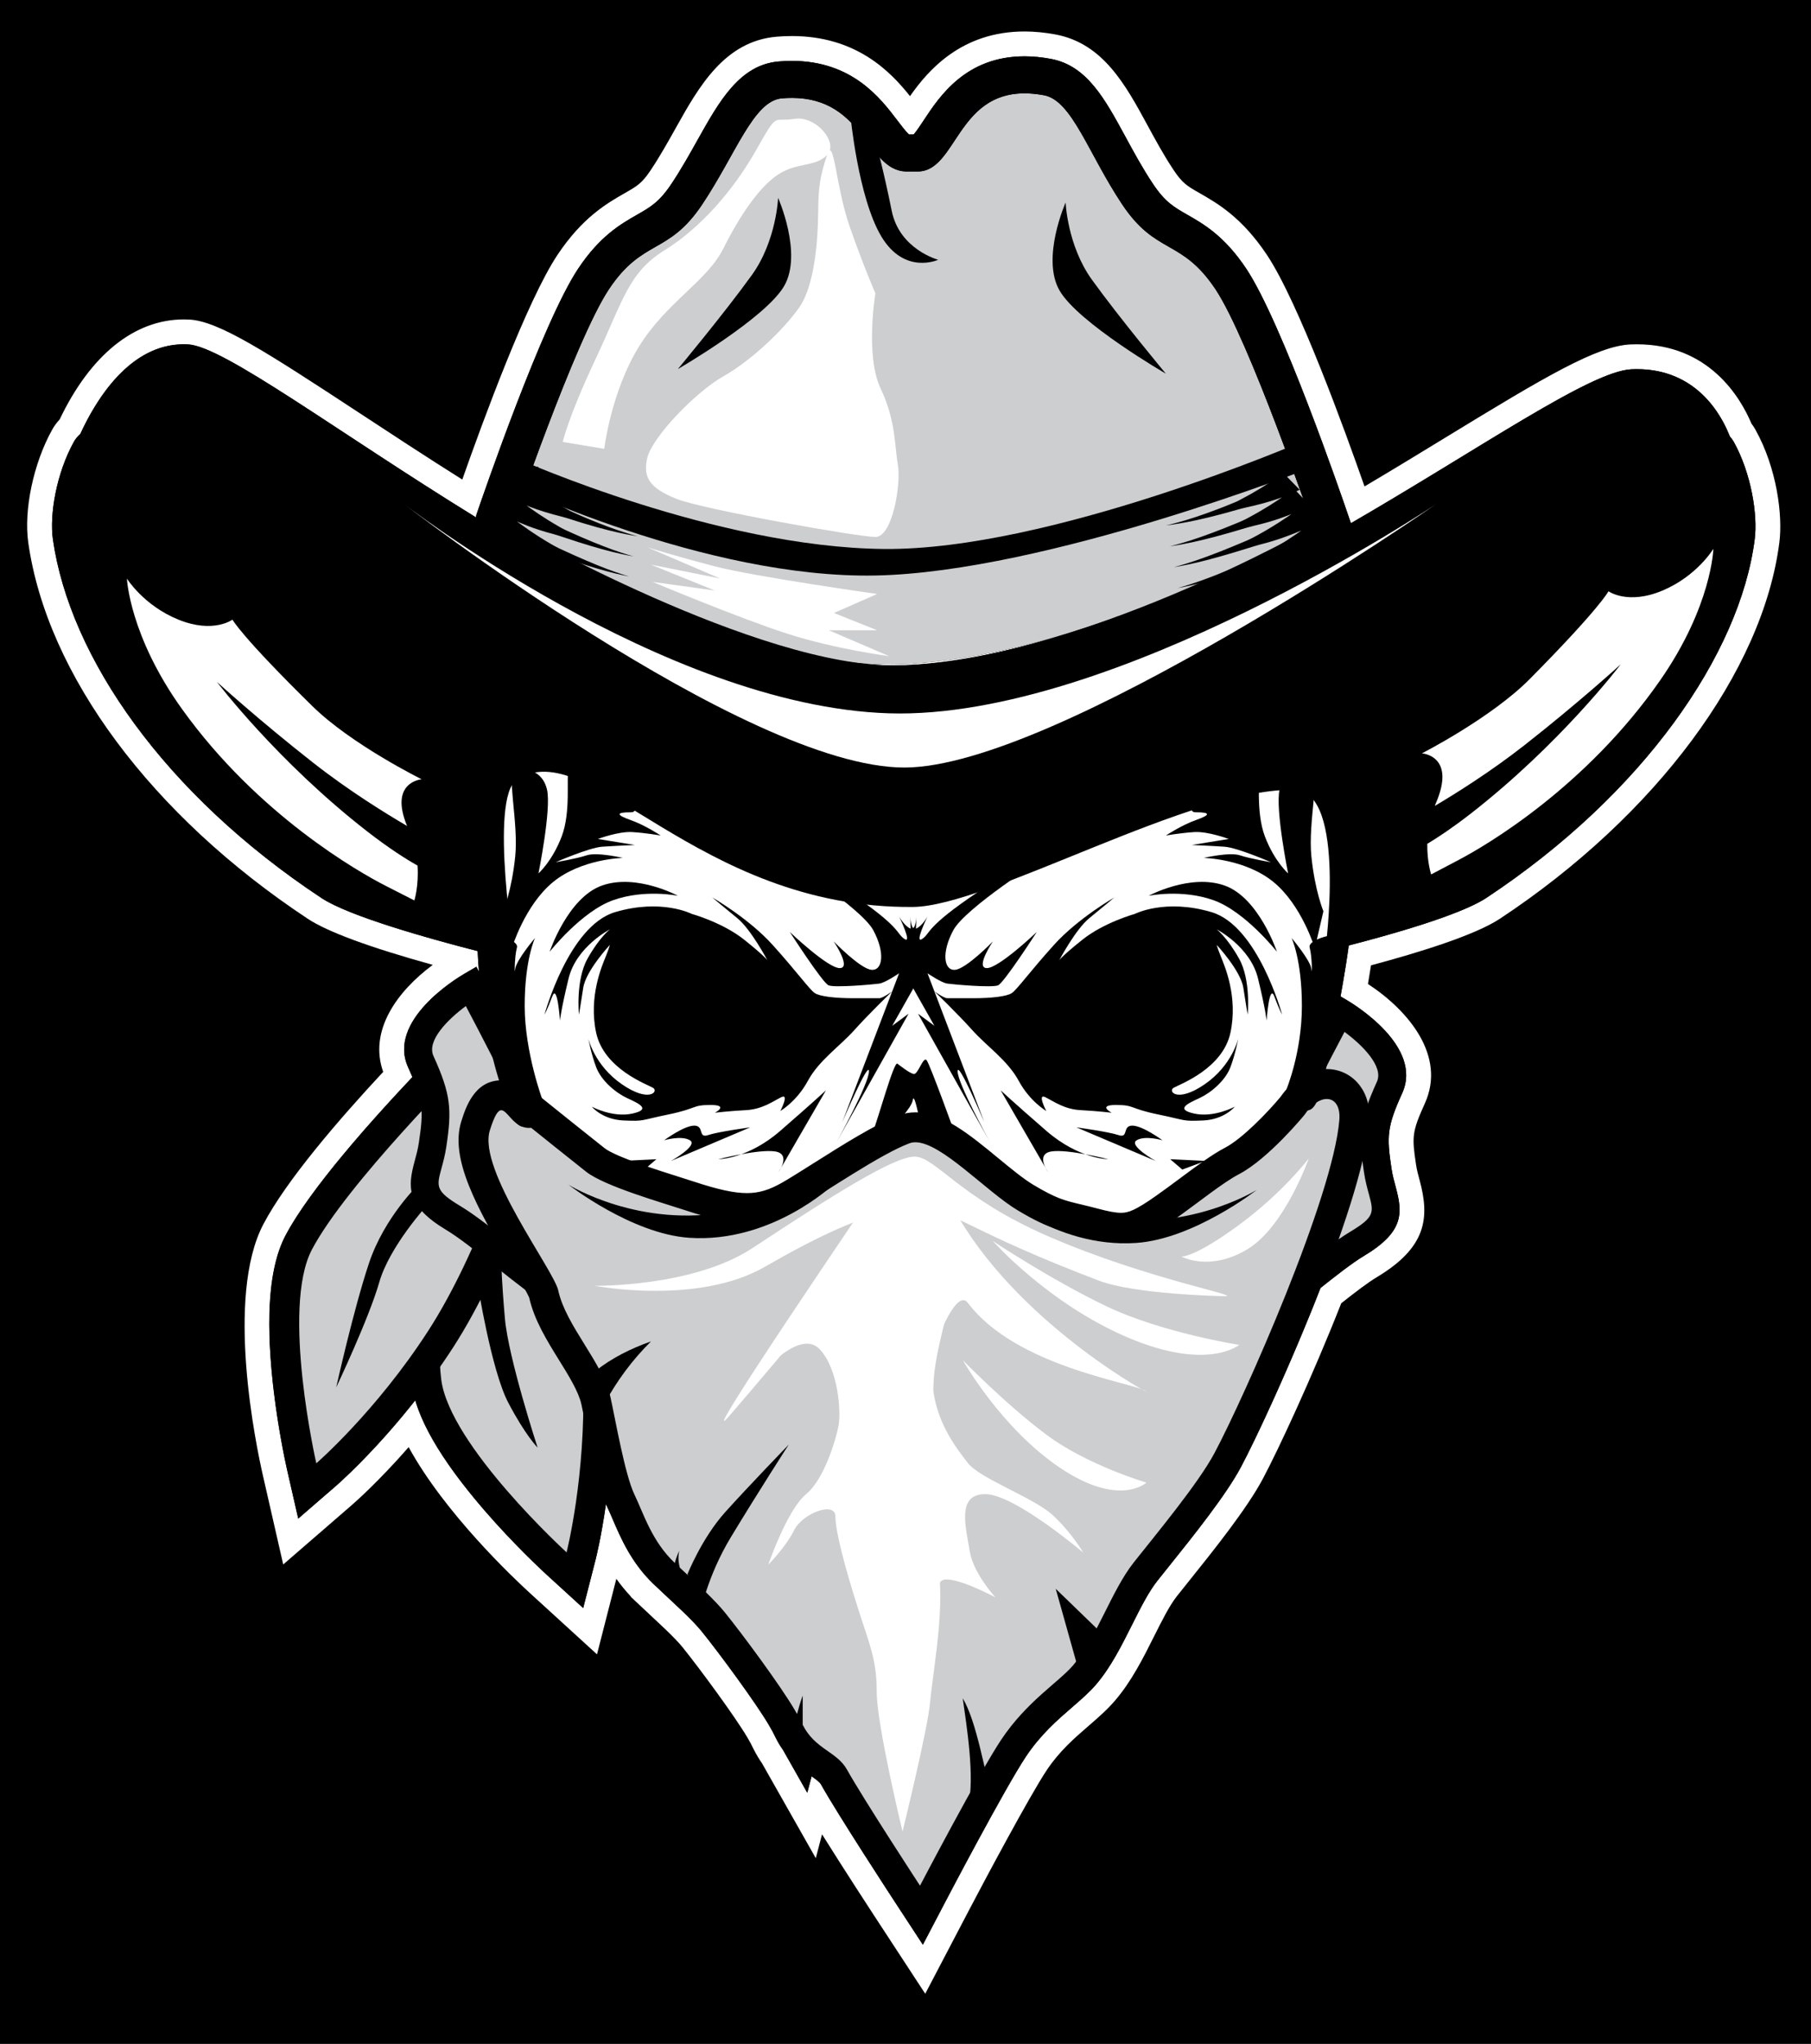 <svg style="max-height: 500px" xml:space="preserve" viewBox="274 56 452 510" xmlns:xlink="http://www.w3.org/1999/xlink" xmlns="http://www.w3.org/2000/svg" width="452" height="510"><rect x="274" y="56" width="452" height="510" fill="#808080" stroke="none"/> <g transform="matrix(1,0,0,1,-1146.53,-829)"> <g transform="matrix(2.895,0,0,2.895,527.885,-1573.49)" id="Square"> <rect style="fill:none;" height="345.459" width="345.459" y="829.962" x="213.716"/> <clipPath id="_clip1"> <rect height="345.459" width="345.459" y="829.962" x="213.716"/> </clipPath> <g clip-path="url(#_clip1)"> <g transform="matrix(0.345,0,0,0.345,140.133,543.576)"> <rect height="1000" width="1000" y="829" x="213"/> </g> <g transform="matrix(1.399,0,0,1.399,-154.316,-390.322)"> <g transform="matrix(0.142,0,0,0.142,311.698,870.917)"> <g transform="matrix(1.743,0,0,1.743,507.079,677.836)"> <path style="fill-rule:nonzero;" d="M0,-18.547C-0.149,-15.062 -0.555,-11.663 -0.979,-8.204C-1.298,-5.604 -1.197,-2.186 0.748,-0.275C1.168,0.139 1.99,-0.018 2.123,-0.637C2.593,-2.842 1.812,-5.085 1.331,-7.268C0.5,-11.032 0.331,-14.713 0.215,-18.547C0.21,-18.686 0.006,-18.685 0,-18.547"/> </g> <g transform="matrix(-1.701,0.38,0.38,1.701,522.954,674.43)"> <path style="fill-rule:nonzero;" d="M0.833,-9.066C1.795,-5.905 2.063,-2.902 1.454,0.34C1.392,0.671 0.9,0.601 0.833,0.313C0.115,-2.725 0.21,-5.757 -0.144,-8.848C-0.218,-9.485 0.643,-9.691 0.833,-9.066"/> </g> <g transform="matrix(-1.74,0.098,0.098,1.74,494.925,671.374)"> <path style="fill-rule:nonzero;" d="M0.177,-10.815C1.012,-7.353 1.145,-3.784 0.891,-0.248C0.858,0.214 0.262,0.248 0.177,-0.208C-0.473,-3.693 -0.744,-7.253 -0.304,-10.788C-0.274,-11.03 0.121,-11.052 0.177,-10.815"/> </g> <g transform="matrix(1.743,0,0,1.743,-353.282,-603.961)"> <g opacity="0.5"> <g transform="matrix(1,0,0,1,608.707,691.962)"> <path d="M0,-2.002C-0.348,-1.39 -0.524,-0.728 -0.437,0C-0.29,-0.671 -0.146,-1.33 0,-2.002"/> </g> </g> </g> <g transform="matrix(1.743,0,0,1.743,528.239,577.083)"> <path d="M0,-30.565C-1.229,-30.274 -1.397,-27.985 -2.258,-26.049C-3.119,-24.114 -3.064,-18.738 -3.709,-15.512C-4.354,-12.287 -7.096,-1.634 -7.096,-3.794C-7.096,-4.278 -6.128,-4.6 -2.42,-4.116C1.605,-3.59 1.773,-3.632 1.773,-3.632C2.419,-4.708 3.171,-17.878 3.171,-17.878L5.645,-2.503L11.289,-1.213L15.32,0.238C15.32,0.238 12.418,-10.297 10.482,-13.954C8.547,-17.61 7.687,-24.115 7.473,-26.264C7.257,-28.414 6.827,-28.843 5.967,-29.705C5.106,-30.565 3.387,-28.2 3.387,-28.2C3.387,-28.2 1.004,-30.803 0,-30.565"/> </g> <g transform="matrix(1.743,0,0,1.743,517.732,151.602)"> <path d="M0,449.199C-0.122,449.014 -11.151,432.163 -16.718,422.852L-18.187,428.442L-27.902,411.303C-28.6,410.316 -29.238,409.25 -29.801,408.134L-30.591,406.561L-31.498,404.96C-34.687,399.55 -43.505,387.567 -47.887,382.141C-48.833,380.962 -50.283,379.442 -52.454,377.35L-58.801,371.39L-60.39,369.908L-60.404,369.85C-63.914,366.301 -66.273,362.455 -68.035,358.939C-68.525,361.342 -68.888,362.787 -68.961,363.072L-73.319,380.088L-86.287,368.244C-88.861,365.892 -109.766,346.471 -117.813,328.709C-126.57,339.219 -133.705,345.506 -134.579,346.265L-147.855,357.766L-151.765,340.644C-153.38,333.575 -160.977,297.432 -151.917,280.195C-146.084,269.1 -132.29,253.321 -121.21,241.516C-121.284,241.351 -121.359,241.184 -121.436,241.013C-126.283,230.339 -116.315,219.703 -106.307,213.841L-104.952,213.046C-118.789,209.419 -135.403,204.466 -141.928,200.149C-180.058,174.926 -205.554,140.755 -210.131,108.741C-211.044,102.352 -209.425,91.298 -204.564,82.531C-204.11,81.711 -203.519,80.937 -202.803,80.224C-198.543,71.163 -189.389,56.649 -174.471,56.649C-174.062,56.649 -173.647,56.66 -173.23,56.682C-166.837,57.028 -154.859,64.715 -132.474,79.415C-123.708,85.172 -113.887,91.621 -103.495,98.094C-99.544,86.719 -86.919,51.294 -78.865,39.208C-73.041,30.464 -67.318,27.189 -63.14,24.797C-59.978,22.99 -58.249,22.001 -55.635,18.085C-53.275,14.543 -51.233,10.893 -49.257,7.363C-43.71,-2.549 -37.98,-12.785 -26.596,-13.742C-25.403,-13.843 -24.224,-13.894 -23.091,-13.894C-6.529,-13.888 1.39,-3.46 5.646,2.142C5.87,2.439 6.179,2.846 6.509,3.271C6.743,2.921 6.966,2.586 7.15,2.307C11.171,-3.786 18.593,-15.032 34.852,-15.032C37.107,-15.032 39.497,-14.801 41.955,-14.345C52.361,-12.418 57.381,-3.178 62.694,6.604C64.749,10.394 66.855,14.278 69.394,18.087C72.006,22.004 73.736,22.992 76.876,24.785C81.076,27.189 86.799,30.464 92.628,39.212C101.089,51.913 114.669,90.587 117.813,99.71C126.347,94.709 134.521,89.717 141.83,85.254C162.79,72.454 177.934,63.207 185.874,62.869C186.354,62.849 186.827,62.839 187.293,62.839C203.736,62.839 210.746,75.195 213.146,81.066C213.53,81.537 213.864,82.028 214.144,82.532C218.903,91.109 220.549,102.188 219.715,108.697C215.711,139.925 189.577,174.967 151.512,200.149C145.048,204.424 128.756,209.137 118.357,211.864C118.033,214.102 117.538,217.144 116.952,220.498C120.421,222.602 137.806,233.995 131.693,247.449C128.213,255.138 128.141,256.906 129.271,264.428C129.498,265.939 129.856,267.257 130.236,268.652C132.166,275.753 132.803,282.206 120.985,289.297C118.368,290.867 114.847,293.596 111.128,296.547C103.771,315.316 95.244,333.57 91.48,340.642C87.643,347.88 79.346,358.227 73.287,365.783L73.021,366.116C72.02,367.365 71.101,368.511 70.312,369.511C68.309,372.054 66.385,375.889 64.35,379.95C61.677,385.283 58.914,390.799 55.029,395.344C53.216,397.468 51.061,399.334 48.779,401.309C45.221,404.389 41.191,407.877 37.783,412.99C32.701,420.611 18.309,448.045 18.165,448.318L9.831,464.231L0,449.199Z"/> </g> <g transform="matrix(1.743,0,0,1.743,578.479,971.401)"> <path style="fill:white;fill-rule:nonzero;" d="M0,-488.463C-15.657,-488.463 -23.99,-478.837 -28.515,-472.36C-33.442,-478.563 -41.958,-487.319 -57.941,-487.324C-59.162,-487.324 -60.428,-487.27 -61.707,-487.163C-74.729,-486.067 -81.144,-474.608 -86.803,-464.497C-88.756,-461.007 -90.768,-457.41 -93.063,-453.965C-95.27,-450.659 -96.423,-450 -99.504,-448.238C-103.974,-445.681 -110.063,-442.196 -116.292,-432.844C-123.844,-421.511 -134.861,-391.503 -139.992,-376.923C-149.142,-382.682 -157.806,-388.372 -165.627,-393.508C-189.105,-408.926 -200.71,-416.355 -207.914,-416.744C-208.382,-416.769 -208.856,-416.782 -209.322,-416.782C-221.622,-416.783 -232.568,-407.956 -240.235,-391.893C-240.982,-391.088 -241.615,-390.222 -242.123,-389.304C-246.778,-380.908 -249.214,-369.333 -248.045,-361.157C-243.346,-328.282 -217.342,-293.309 -178.487,-267.606C-173.541,-264.335 -163.084,-260.478 -147.343,-256.115C-156.176,-249.569 -163.342,-239.755 -159.685,-229.476C-170.645,-217.709 -183.757,-202.519 -189.507,-191.582C-199.074,-173.38 -191.291,-136.258 -189.633,-129.003L-186.871,-116.906L-184.576,-106.857L-176.785,-113.606L-167.407,-121.73C-166.613,-122.419 -160.829,-127.514 -153.344,-136.067C-144.34,-119.584 -127.156,-103.398 -123.226,-99.807L-114.063,-91.439L-106.451,-84.488L-103.894,-94.474L-101.635,-103.294C-100.588,-101.827 -99.406,-100.361 -98.061,-98.937L-98.028,-98.806L-96.684,-97.542L-95.756,-96.676L-89.425,-90.731C-87.394,-88.773 -85.998,-87.312 -85.157,-86.265C-80.929,-81.029 -72.116,-69.055 -69.017,-63.807C-68.936,-63.667 -68.839,-63.495 -68.74,-63.319L-68.523,-62.933L-68.173,-62.315L-67.418,-60.815C-66.809,-59.606 -66.122,-58.453 -65.372,-57.377L-59.481,-46.986L-51.979,-33.751L-50.418,-39.69C-44.693,-30.523 -37.536,-19.588 -37.436,-19.435L-30.495,-8.823L-24.726,0L-19.833,-9.339L-13.946,-20.581C-10.248,-27.651 1.257,-49.257 5.506,-55.63C8.682,-60.394 12.376,-63.591 15.948,-66.684C18.222,-68.652 20.566,-70.682 22.532,-72.985C26.66,-77.814 29.509,-83.501 32.265,-89.001C34.228,-92.916 36.082,-96.614 37.894,-98.915C38.684,-99.915 39.611,-101.072 40.622,-102.333L40.847,-102.613C46.985,-110.269 55.389,-120.749 59.365,-128.249C63.107,-135.281 71.521,-153.271 78.852,-171.881C82.242,-174.563 85.41,-176.998 87.725,-178.385C100.04,-185.774 100.928,-193.088 98.37,-202.496C98.015,-203.802 97.679,-205.036 97.479,-206.37C96.437,-213.307 96.429,-214.469 99.663,-221.616C104.982,-233.326 95.793,-244.611 85.504,-251.359C85.791,-253.047 86.047,-254.614 86.263,-256C98.209,-259.191 112.164,-263.505 118.366,-267.606C157.162,-293.271 183.817,-329.151 187.933,-361.246C188.804,-368.04 187.317,-379.718 181.997,-389.308C181.704,-389.836 181.366,-390.352 180.988,-390.85C178.184,-397.484 170.368,-410.592 152.441,-410.592C151.933,-410.592 151.416,-410.581 150.89,-410.558C142.54,-410.204 129.538,-402.485 105.365,-387.724C99.003,-383.838 91.982,-379.551 84.647,-375.211C79.819,-389.017 68.19,-421.074 60.352,-432.84C54.118,-442.196 48.029,-445.68 43.583,-448.225C40.478,-449.999 39.323,-450.657 37.115,-453.968C34.657,-457.657 32.585,-461.478 30.581,-465.174C25.136,-475.199 19.524,-485.528 7.667,-487.725C5.024,-488.214 2.444,-488.463 0,-488.463M-33.669,-330.9C-36.034,-330.9 -38.426,-331.005 -40.833,-331.204C-37.978,-330.846 -35.229,-330.649 -32.627,-330.649C-32.294,-330.649 -31.962,-330.652 -31.634,-330.659C-17.362,-330.949 -1.618,-334.595 13.192,-339.417C-0.832,-334.987 -15.935,-331.589 -30.397,-330.969C-31.481,-330.922 -32.572,-330.9 -33.669,-330.9M-58.188,-471.909C-58.13,-471.909 -58.074,-471.91 -58.018,-471.91C-57.799,-471.91 -57.584,-471.906 -57.371,-471.901C-57.364,-471.901 -57.357,-471.9 -57.351,-471.9C-57.357,-471.9 -57.364,-471.901 -57.371,-471.901C-57.563,-471.906 -57.747,-471.92 -57.944,-471.92C-58.021,-471.92 -58.109,-471.91 -58.188,-471.909M-0.369,-473.044C-0.305,-473.046 -0.24,-473.046 -0.175,-473.046C0.009,-473.046 0.196,-473.042 0.383,-473.039L0.396,-473.039L0.383,-473.039C0.257,-473.041 0.122,-473.058 0,-473.058C-0.127,-473.058 -0.244,-473.046 -0.369,-473.044M0,-482.274C2.081,-482.274 4.282,-482.058 6.54,-481.639C15.505,-479.979 19.966,-471.75 25.141,-462.224C27.222,-458.386 29.379,-454.417 31.967,-450.534C34.984,-446.009 37.173,-444.758 40.49,-442.864C44.623,-440.499 49.769,-437.562 55.201,-429.409C64.054,-416.12 78.883,-373.01 80.545,-368.137L81.257,-366.05C114.191,-385.147 141.015,-403.944 151.153,-404.375C151.59,-404.394 152.019,-404.403 152.441,-404.403C167.266,-404.403 173.463,-393.16 175.611,-387.643C175.996,-387.222 176.323,-386.778 176.585,-386.305C180.931,-378.473 182.581,-368.173 181.794,-362.033C178.128,-333.441 154.014,-298.609 114.953,-272.768C108.36,-268.409 90.159,-263.37 80.716,-260.945C80.428,-258.528 79.659,-253.729 78.679,-248.261L80.151,-247.398C82.126,-246.242 99.29,-235.758 94.024,-224.168C90.241,-215.808 90.149,-213.503 91.358,-205.45C91.612,-203.761 92.012,-202.293 92.398,-200.872C94.158,-194.399 94.563,-189.706 84.542,-183.693C81.627,-181.945 77.8,-178.954 73.698,-175.694C66.378,-156.918 57.763,-138.412 53.897,-131.148C50.193,-124.163 42,-113.945 36.018,-106.484C34.909,-105.101 33.894,-103.836 33.031,-102.744C30.832,-99.951 28.84,-95.978 26.731,-91.773C24.142,-86.604 21.463,-81.259 17.825,-77.004C16.163,-75.056 14.094,-73.264 11.902,-71.367C8.198,-68.161 3.999,-64.527 0.356,-59.063C-4.87,-51.224 -19.283,-23.729 -19.429,-23.452L-25.315,-12.211L-32.262,-22.831C-32.841,-23.713 -46.453,-44.541 -50.697,-52.136C-50.998,-52.674 -51.779,-53.257 -53.021,-54.132L-54.098,-50.038L-60.14,-60.697C-60.758,-61.558 -61.346,-62.518 -61.889,-63.595L-62.684,-65.176L-62.684,-65.183L-63.129,-65.966L-63.341,-66.343C-63.459,-66.554 -63.575,-66.759 -63.669,-66.923C-66.939,-72.47 -75.884,-84.632 -80.331,-90.139C-81.485,-91.578 -83.187,-93.315 -85.159,-95.214L-91.534,-101.202L-92.461,-102.067L-92.464,-102.079C-97.911,-107.32 -100.571,-113.52 -102.522,-118.069C-102.989,-119.156 -103.43,-120.184 -103.842,-121.04C-103.972,-121.309 -104.1,-121.592 -104.227,-121.89C-105.394,-113.65 -106.705,-108.443 -106.811,-108.03L-109.889,-96.009L-119.052,-104.378C-122.007,-107.077 -146.248,-129.633 -151.689,-147.749C-161.934,-134.726 -170.97,-126.833 -171.459,-126.408L-180.837,-118.284L-183.6,-130.38C-184.563,-134.6 -192.763,-172.086 -184.029,-188.702C-177.881,-200.396 -162.137,-217.899 -152.413,-228.181C-152.729,-228.935 -153.074,-229.726 -153.468,-230.597C-158.73,-242.188 -141.568,-252.67 -139.594,-253.826L-136.492,-255.644L-135.845,-254.433C-136.011,-256.464 -136.108,-258.198 -136.165,-259.544C-148.134,-262.613 -168.148,-268.187 -175.072,-272.768C-214.136,-298.609 -237.72,-332.66 -241.919,-362.033C-242.795,-368.161 -241.052,-378.473 -236.709,-386.305C-236.313,-387.02 -235.77,-387.673 -235.099,-388.268C-231.048,-397.081 -222.665,-410.594 -209.322,-410.593C-208.968,-410.593 -208.609,-410.584 -208.248,-410.564C-199.38,-410.085 -170.979,-388.685 -136.584,-367.511L-136.488,-368.137C-134.827,-373.01 -120,-416.12 -111.142,-429.413C-105.713,-437.562 -100.568,-440.499 -96.436,-442.864C-93.122,-444.758 -90.933,-446.009 -87.913,-450.534C-85.49,-454.17 -83.415,-457.877 -81.409,-461.463C-76.022,-471.086 -70.938,-480.175 -61.188,-480.995C-60.09,-481.088 -59.001,-481.135 -57.943,-481.135C-42.927,-481.13 -35.879,-471.863 -31.671,-466.322C-30.793,-465.164 -29.522,-463.489 -28.778,-462.825L-27.603,-462.825C-26.891,-463.645 -25.833,-465.245 -25.084,-466.377C-21.158,-472.326 -14.587,-482.274 0,-482.274"/> </g> <g transform="matrix(1.743,0,0,1.743,366.8,346.576)"> <path style="fill-rule:nonzero;" d="M0,-11.033C0.603,-10.836 1.25,-10.625 1.933,-10.402C2.618,-10.201 3.34,-9.989 4.083,-9.772C4.833,-9.563 5.609,-9.371 6.39,-9.166C6.463,-9.142 7.062,-8.986 7.134,-8.961C7.415,-8.883 7.635,-8.81 7.886,-8.734C8.03,-8.684 9.198,-8.326 9.335,-8.276C10.301,-7.969 11.26,-7.653 12.238,-7.378C13.211,-7.094 14.163,-6.806 15.091,-6.554C16.017,-6.306 16.914,-6.07 17.766,-5.846C18.619,-5.642 19.426,-5.45 20.172,-5.274C21.671,-4.942 22.924,-4.695 23.805,-4.542C24.685,-4.391 25.189,-4.318 25.189,-4.318C25.189,-4.318 24.695,-4.443 23.84,-4.682C22.986,-4.927 21.777,-5.3 20.343,-5.781C19.631,-6.031 18.859,-6.303 18.044,-6.593C17.236,-6.897 16.384,-7.222 15.507,-7.56C14.631,-7.9 13.742,-8.276 12.835,-8.647C11.93,-9.012 11.011,-9.425 10.09,-9.828C9.952,-9.888 8.845,-10.373 8.719,-10.445C8.504,-10.549 8.25,-10.647 8.072,-10.761C8.009,-10.796 7.498,-11.087 7.436,-11.123C6.594,-11.599 5.773,-12.084 4.993,-12.552C4.219,-13.028 3.478,-13.502 2.776,-13.945C2.095,-14.401 1.457,-14.838 0.864,-15.238C0.452,-15.541 0.073,-15.812 -0.28,-16.075C0.091,-15.941 0.478,-15.805 0.888,-15.655C1.604,-15.428 2.378,-15.179 3.199,-14.916C4.016,-14.683 4.879,-14.44 5.772,-14.187C6.664,-13.945 7.59,-13.727 8.523,-13.489L9.225,-13.315C9.5,-13.242 9.691,-13.179 9.93,-13.109L11.298,-12.698C12.212,-12.425 13.117,-12.141 14.047,-11.902C14.969,-11.657 15.87,-11.4 16.746,-11.186C17.624,-10.974 18.472,-10.773 19.276,-10.58C20.084,-10.409 20.849,-10.248 21.555,-10.099C22.971,-9.823 24.153,-9.616 24.982,-9.493C25.812,-9.371 26.287,-9.316 26.287,-9.316C26.287,-9.316 25.821,-9.423 25.013,-9.634C24.208,-9.848 23.065,-10.179 21.707,-10.603C21.034,-10.826 20.303,-11.065 19.529,-11.321C18.767,-11.595 17.961,-11.886 17.129,-12.185C16.301,-12.486 15.464,-12.834 14.606,-13.164C13.752,-13.487 12.885,-13.87 12.015,-14.24L10.715,-14.795C10.512,-14.89 10.254,-14.973 10.097,-15.077L9.496,-15.416C8.702,-15.868 7.915,-16.301 7.174,-16.74C6.445,-17.183 5.741,-17.614 5.073,-18.022C4.432,-18.446 3.828,-18.845 3.269,-19.215C2.741,-19.597 2.244,-19.94 1.838,-20.253C1.448,-20.565 1.074,-20.836 0.837,-21.059C0.712,-21.169 0.599,-21.265 0.503,-21.351C0.445,-21.417 0.395,-21.472 0.356,-21.516C0.301,-21.581 0.165,-21.712 0.18,-21.697L-4.077,-17.751C-4.077,-17.751 -3.951,-17.682 -3.714,-17.554C-3.584,-17.484 -3.422,-17.399 -3.238,-17.3L-6.724,-13.951C-6.724,-13.951 -6.504,-13.834 -6.105,-13.626C-6.086,-13.615 -6.07,-13.606 -6.049,-13.596C-6.022,-13.582 -5.987,-13.565 -5.958,-13.55L-9.373,-10.148C-9.373,-10.148 -9.12,-10.017 -8.685,-9.793L-12.021,-6.348C-12.021,-6.346 -11.802,-6.235 -11.413,-6.036L-14.668,-2.546C-14.668,-2.546 -14.118,-2.263 -13.152,-1.773C-12.188,-1.297 -10.808,-0.633 -9.14,0.128C-8.295,0.498 -7.394,0.909 -6.424,1.32C-5.441,1.722 -4.432,2.165 -3.349,2.574C-2.256,2.976 -1.176,3.436 -0.005,3.806C1.146,4.193 2.334,4.58 3.447,4.993C5.697,5.808 7.98,6.621 10.124,7.333C12.264,8.061 14.289,8.683 16.027,9.198C17.773,9.696 19.238,10.071 20.269,10.315C21.301,10.547 21.892,10.679 21.892,10.679C21.892,10.679 21.321,10.493 20.318,10.171C19.322,9.837 17.915,9.333 16.25,8.683C14.591,8.018 12.668,7.224 10.639,6.313C8.6,5.417 6.468,4.42 4.316,3.406C3.211,2.93 2.241,2.327 1.255,1.758C0.27,1.213 -0.65,0.572 -1.559,0.011C-2.462,-0.565 -3.304,-1.17 -4.116,-1.711C-4.917,-2.268 -5.658,-2.818 -6.348,-3.309C-6.735,-3.596 -7.097,-3.866 -7.442,-4.126C-6.771,-3.831 -6.058,-3.509 -5.292,-3.183C-4.492,-2.858 -3.667,-2.498 -2.781,-2.16C-2.462,-2.041 -2.126,-1.92 -1.776,-1.79C-1.4,-1.656 -1.007,-1.517 -0.602,-1.374C-0.176,-1.23 0.261,-1.087 0.71,-0.94C1.172,-0.796 1.647,-0.656 2.127,-0.519C2.345,-0.445 2.737,-0.33 2.956,-0.255C3.248,-0.164 3.517,-0.071 3.799,0.02C4.229,0.166 4.998,0.418 5.41,0.571C6.478,0.945 7.549,1.318 8.619,1.671C9.694,2.028 10.752,2.383 11.78,2.704C12.803,3.03 13.799,3.333 14.746,3.616C15.688,3.891 16.583,4.145 17.409,4.374C19.072,4.818 20.467,5.15 21.446,5.363C22.43,5.569 22.991,5.679 22.991,5.679C22.991,5.679 22.444,5.514 21.492,5.221C20.544,4.915 19.203,4.454 17.614,3.863C16.825,3.556 15.971,3.225 15.072,2.864C14.174,2.498 13.231,2.106 12.263,1.689C11.291,1.277 10.298,0.835 9.29,0.386C8.284,-0.061 7.264,-0.532 6.24,-1.006C5.823,-1.185 5.106,-1.527 4.727,-1.74C4.491,-1.868 4.244,-1.994 4.022,-2.124C3.836,-2.233 3.502,-2.428 3.316,-2.536C2.377,-3.057 1.491,-3.647 0.625,-4.178C-0.235,-4.718 -1.043,-5.28 -1.818,-5.789C-2.579,-6.313 -3.286,-6.824 -3.943,-7.286C-4.296,-7.545 -4.63,-7.792 -4.945,-8.026C-4.691,-7.917 -4.432,-7.803 -4.162,-7.688C-3.543,-7.438 -2.9,-7.162 -2.213,-6.896C-1.803,-6.739 -1.359,-6.584 -0.888,-6.411C-0.397,-6.245 0.122,-6.071 0.665,-5.888C1.222,-5.716 1.8,-5.538 2.396,-5.356C3.002,-5.179 3.628,-5.012 4.258,-4.842C4.404,-4.794 4.9,-4.657 5.045,-4.609C5.331,-4.523 5.575,-4.442 5.842,-4.356C6.128,-4.258 7.097,-3.954 7.372,-3.852C8.389,-3.513 9.405,-3.17 10.43,-2.853C11.452,-2.533 12.458,-2.213 13.435,-1.926C14.41,-1.638 15.357,-1.369 16.255,-1.116C17.155,-0.875 18.005,-0.653 18.791,-0.449C20.372,-0.062 21.695,0.226 22.625,0.41C23.558,0.589 24.089,0.681 24.089,0.681C24.089,0.681 23.57,0.536 22.666,0.269C21.765,-0.006 20.49,-0.422 18.979,-0.958C18.228,-1.236 17.416,-1.539 16.559,-1.865C15.705,-2.2 14.809,-2.558 13.885,-2.935C12.961,-3.31 12.019,-3.722 11.062,-4.131C10.106,-4.538 9.138,-4.978 8.165,-5.416C7.889,-5.537 6.976,-5.95 6.723,-6.094C6.498,-6.207 6.247,-6.32 6.048,-6.441C5.923,-6.514 5.5,-6.757 5.377,-6.83C4.485,-7.328 3.632,-7.865 2.809,-8.364C1.992,-8.873 1.217,-9.39 0.48,-9.867C-0.242,-10.357 -0.915,-10.831 -1.54,-11.262C-1.891,-11.519 -2.219,-11.761 -2.532,-11.993C-2.246,-11.874 -1.952,-11.756 -1.645,-11.633C-1.147,-11.438 -0.595,-11.249 0,-11.033"/> </g> <g transform="matrix(1.743,0,0,1.743,685.605,342.273)"> <path style="fill-rule:nonzero;" d="M0,-10.658C-0.629,-10.476 -1.305,-10.277 -2.017,-10.072C-2.731,-9.887 -3.482,-9.69 -4.259,-9.494C-5.04,-9.303 -5.848,-9.129 -6.66,-8.943C-6.737,-8.922 -7.359,-8.78 -7.436,-8.757C-7.728,-8.684 -7.956,-8.615 -8.219,-8.546C-8.369,-8.5 -9.586,-8.17 -9.73,-8.12C-10.736,-7.837 -11.738,-7.545 -12.757,-7.291C-13.771,-7.032 -14.765,-6.764 -15.73,-6.537C-16.695,-6.311 -17.629,-6.096 -18.515,-5.895C-19.403,-5.712 -20.243,-5.54 -21.02,-5.384C-22.578,-5.09 -23.88,-4.876 -24.793,-4.746C-25.709,-4.62 -26.23,-4.562 -26.23,-4.562C-26.23,-4.562 -25.716,-4.676 -24.826,-4.895C-23.937,-5.118 -22.675,-5.465 -21.179,-5.91C-20.434,-6.146 -19.63,-6.402 -18.778,-6.674C-17.935,-6.963 -17.045,-7.268 -16.126,-7.589C-15.21,-7.911 -14.279,-8.269 -13.33,-8.622C-12.384,-8.969 -11.422,-9.364 -10.459,-9.751C-10.313,-9.806 -9.155,-10.269 -9.021,-10.341C-8.796,-10.441 -8.532,-10.534 -8.343,-10.645C-8.276,-10.678 -7.741,-10.964 -7.676,-10.998C-6.79,-11.462 -5.927,-11.934 -5.104,-12.391C-4.289,-12.86 -3.509,-13.324 -2.769,-13.758C-2.05,-14.206 -1.378,-14.636 -0.753,-15.03C-0.316,-15.327 0.084,-15.596 0.457,-15.853C0.07,-15.729 -0.334,-15.601 -0.764,-15.461C-1.511,-15.248 -2.317,-15.018 -3.173,-14.774C-4.025,-14.561 -4.926,-14.34 -5.854,-14.107C-6.784,-13.889 -7.746,-13.691 -8.718,-13.478L-9.448,-13.321C-9.734,-13.256 -9.935,-13.195 -10.183,-13.133L-11.609,-12.755C-12.563,-12.501 -13.506,-12.238 -14.476,-12.022C-15.436,-11.802 -16.373,-11.565 -17.285,-11.372C-18.199,-11.184 -19.081,-11.003 -19.917,-10.832C-20.758,-10.683 -21.554,-10.541 -22.286,-10.411C-23.758,-10.172 -24.984,-10 -25.846,-9.899C-26.707,-9.801 -27.2,-9.761 -27.2,-9.761C-27.2,-9.761 -26.714,-9.852 -25.873,-10.046C-25.034,-10.239 -23.842,-10.542 -22.427,-10.935C-21.724,-11.142 -20.962,-11.367 -20.155,-11.605C-19.358,-11.862 -18.518,-12.136 -17.646,-12.417C-16.782,-12.703 -15.905,-13.031 -15.01,-13.344C-14.118,-13.649 -13.208,-14.016 -12.3,-14.37L-10.939,-14.898C-10.725,-14.989 -10.456,-15.07 -10.29,-15.169L-9.659,-15.5C-8.825,-15.94 -7.997,-16.36 -7.217,-16.789C-6.451,-17.224 -5.708,-17.645 -5.005,-18.044C-4.331,-18.459 -3.692,-18.852 -3.104,-19.216C-2.547,-19.592 -2.021,-19.929 -1.592,-20.238C-1.177,-20.551 -0.783,-20.815 -0.532,-21.039C-0.398,-21.148 -0.278,-21.245 -0.177,-21.33C-0.114,-21.395 -0.061,-21.45 -0.02,-21.496C0.039,-21.558 0.187,-21.688 0.169,-21.675L4.432,-17.459C4.432,-17.459 4.3,-17.393 4.053,-17.267C3.915,-17.199 3.745,-17.116 3.552,-17.02L7.04,-13.445C7.04,-13.445 6.81,-13.334 6.39,-13.133C6.37,-13.122 6.353,-13.113 6.331,-13.104C6.303,-13.09 6.266,-13.072 6.235,-13.058L9.648,-9.433C9.648,-9.433 9.384,-9.307 8.925,-9.091L12.256,-5.421C12.256,-5.421 12.025,-5.313 11.617,-5.119L14.863,-1.407C14.863,-1.407 14.286,-1.136 13.271,-0.662C12.262,-0.202 10.813,0.44 9.064,1.169C8.181,1.525 7.236,1.919 6.22,2.31C5.194,2.69 4.138,3.115 3.006,3.504C1.863,3.879 0.734,4.319 -0.489,4.661C-1.691,5.024 -2.93,5.385 -4.092,5.775C-6.441,6.54 -8.826,7.304 -11.063,7.969C-13.298,8.647 -15.408,9.221 -17.22,9.697C-19.039,10.154 -20.565,10.494 -21.637,10.709C-22.712,10.914 -23.324,11.03 -23.324,11.03C-23.324,11.03 -22.729,10.858 -21.684,10.558C-20.645,10.247 -19.174,9.772 -17.434,9.158C-15.698,8.526 -13.688,7.77 -11.563,6.898C-9.427,6.039 -7.192,5.082 -4.936,4.106C-3.779,3.652 -2.759,3.061 -1.723,2.507C-0.686,1.977 0.286,1.346 1.242,0.795C2.193,0.233 3.083,-0.364 3.937,-0.896C4.785,-1.446 5.569,-1.987 6.298,-2.472C6.708,-2.756 7.089,-3.022 7.453,-3.281C6.752,-2.995 6.006,-2.687 5.203,-2.38C4.366,-2.07 3.502,-1.724 2.575,-1.405C2.243,-1.292 1.894,-1.179 1.528,-1.055C1.132,-0.929 0.723,-0.801 0.3,-0.667C-0.144,-0.533 -0.602,-0.397 -1.068,-0.262C-1.552,-0.128 -2.045,0.001 -2.547,0.127C-2.772,0.196 -3.182,0.301 -3.411,0.369C-3.714,0.456 -3.997,0.54 -4.289,0.626C-4.739,0.765 -5.54,0.999 -5.97,1.143C-7.088,1.49 -8.206,1.843 -9.321,2.172C-10.441,2.506 -11.548,2.835 -12.62,3.133C-13.688,3.436 -14.726,3.717 -15.713,3.978C-16.695,4.23 -17.627,4.461 -18.487,4.67C-20.22,5.073 -21.671,5.371 -22.689,5.559C-23.711,5.736 -24.293,5.832 -24.293,5.832C-24.293,5.832 -23.724,5.681 -22.73,5.408C-21.743,5.124 -20.342,4.692 -18.682,4.135C-17.854,3.847 -16.966,3.531 -16.024,3.189C-15.086,2.841 -14.099,2.467 -13.083,2.071C-12.066,1.677 -11.027,1.252 -9.97,0.822C-8.918,0.395 -7.85,-0.056 -6.776,-0.512C-6.341,-0.684 -5.59,-1.014 -5.188,-1.22C-4.941,-1.345 -4.684,-1.467 -4.45,-1.594C-4.254,-1.701 -3.901,-1.89 -3.707,-1.995C-2.721,-2.502 -1.786,-3.081 -0.872,-3.599C0.032,-4.132 0.886,-4.683 1.702,-5.184C2.507,-5.699 3.254,-6.205 3.947,-6.658C4.32,-6.913 4.674,-7.158 5.007,-7.392C4.739,-7.284 4.469,-7.176 4.187,-7.067C3.539,-6.829 2.867,-6.565 2.146,-6.313C1.72,-6.165 1.256,-6.021 0.765,-5.857C0.252,-5.703 -0.291,-5.539 -0.858,-5.369C-1.437,-5.209 -2.043,-5.044 -2.664,-4.877C-3.295,-4.714 -3.946,-4.562 -4.603,-4.409C-4.754,-4.363 -5.271,-4.24 -5.423,-4.193C-5.721,-4.115 -5.977,-4.038 -6.255,-3.959C-6.554,-3.868 -7.563,-3.585 -7.851,-3.49C-8.912,-3.174 -9.972,-2.851 -11.04,-2.559C-12.107,-2.262 -13.155,-1.967 -14.176,-1.702C-15.19,-1.439 -16.178,-1.19 -17.114,-0.959C-18.049,-0.742 -18.935,-0.541 -19.752,-0.356C-21.399,-0.009 -22.773,0.245 -23.741,0.405C-24.71,0.558 -25.262,0.635 -25.262,0.635C-25.262,0.635 -24.72,0.503 -23.777,0.257C-22.839,0.004 -21.509,-0.385 -19.929,-0.888C-19.146,-1.15 -18.298,-1.436 -17.401,-1.743C-16.509,-2.06 -15.572,-2.4 -14.605,-2.761C-13.638,-3.116 -12.653,-3.509 -11.651,-3.899C-10.65,-4.286 -9.637,-4.711 -8.617,-5.129C-8.327,-5.245 -7.372,-5.642 -7.106,-5.782C-6.869,-5.892 -6.607,-6.001 -6.397,-6.118C-6.265,-6.19 -5.821,-6.426 -5.691,-6.495C-4.754,-6.982 -3.857,-7.508 -2.987,-7.997C-2.128,-8.496 -1.312,-9.005 -0.534,-9.47C0.228,-9.952 0.938,-10.42 1.598,-10.843C1.967,-11.097 2.314,-11.335 2.646,-11.562C2.346,-11.452 2.039,-11.34 1.717,-11.223C1.196,-11.038 0.621,-10.862 0,-10.658"/> </g> <g transform="matrix(1.743,0,0,1.743,359.22,349.814)"> <path style="fill-rule:nonzero;" d="M0,-25.298C0,-25.298 49.091,-3.434 90.756,-3.023C132.041,-2.614 194.791,-29.703 194.791,-29.703L197.385,-23.371C197.385,-23.371 131.183,2.753 88.693,3.58C46.204,4.405 -3.299,-19.523 -3.299,-19.523L0,-25.298"/> </g> <g transform="matrix(1.743,0,0,1.743,375.35,601.549)"> <path style="fill:rgb(204,206,208);" d="M0,105.064C-3.092,102.241 -30.271,76.976 -32.399,59.674C-34.685,41.077 -27.365,0.593 -27.053,-1.122L-26.506,-4.114L-23.463,-4.176C-23.463,-4.176 -23.065,-4.185 -22.383,-4.185C-5.519,-4.185 -3.25,-0.662 -2.396,0.665C0.375,4.977 9.597,35.444 10.346,59.336C11.101,83.48 6.324,102.443 6.12,103.238L4.581,109.249L0,105.064Z"/> </g> <g transform="matrix(1.743,0,0,1.743,336.337,804.056)"> <path style="fill-rule:nonzero;" d="M0,-124.092C-0.73,-124.092 -1.155,-124.083 -1.155,-124.083L-7.236,-123.955L-8.334,-117.972C-8.651,-116.235 -16.067,-75.209 -13.714,-56.055C-12.677,-47.626 -6.747,-37.265 4.414,-24.376C12.162,-15.43 19.56,-8.652 19.871,-8.367L29.033,0L32.111,-12.02C32.32,-12.836 37.223,-32.297 36.452,-56.961C35.707,-80.71 26.606,-112.107 23.122,-117.53C21.03,-120.778 16.65,-124.092 0,-124.092M0,-116.643C3.491,-116.643 14.977,-116.418 16.854,-113.501C19.071,-110.053 28.256,-80.622 29.005,-56.729C29.752,-32.837 24.895,-13.868 24.895,-13.868C24.895,-13.868 -4.298,-40.529 -6.32,-56.963C-8.562,-75.21 -1.005,-116.635 -1.005,-116.635C-1.005,-116.635 -0.635,-116.643 0,-116.643"/> </g> <g transform="matrix(1.743,0,0,1.743,264.793,570.533)"> <path style="fill:rgb(204,206,208);" d="M0,98.777C-0.932,94.695 -8.875,58.449 -0.765,43.018C7.956,26.431 37.035,-2.668 38.268,-3.899L40.423,-6.049L42.959,-4.366C49.695,0.106 57.688,6.509 57.512,11.618C57.337,16.731 47.563,47.016 34.556,67.092C21.42,87.363 6.691,100.225 6.07,100.763L1.381,104.826L0,98.777Z"/> </g> <g transform="matrix(1.743,0,0,1.743,334.421,765.231)"> <path style="fill-rule:nonzero;" d="M0,-122.538L-4.31,-118.239C-5.56,-116.992 -35.028,-87.502 -44.009,-70.419C-47.959,-62.902 -48.99,-51.009 -47.161,-34.058C-45.891,-22.292 -43.672,-12.507 -43.579,-12.097L-40.816,0L-31.438,-8.124C-30.801,-8.676 -15.685,-21.876 -2.265,-42.584C10.664,-62.539 21.067,-93.523 21.288,-99.959C21.438,-104.322 18.718,-108.484 12.193,-113.871C8.693,-116.761 5.218,-119.074 5.072,-119.172L0,-122.538ZM0.952,-112.965C0.952,-112.965 13.984,-104.313 13.842,-100.214C13.702,-96.116 4.481,-66.697 -8.517,-46.636C-21.516,-26.576 -36.316,-13.755 -36.316,-13.755C-36.316,-13.755 -45.118,-52.295 -37.415,-66.952C-28.859,-83.226 0.952,-112.965 0.952,-112.965"/> </g> <g transform="matrix(1.743,0,0,1.743,338.211,684.236)"> <path style="fill:rgb(204,206,208);" d="M0,-86.093C0,-86.093 -16.602,-76.364 -12.473,-67.27C-8.356,-58.175 -8.261,-55.108 -9.536,-46.612C-10.807,-38.122 -15.322,-34.91 -4.359,-28.334C6.602,-21.757 27.998,0 33.978,-5.631C39.965,-11.263 0,-86.093 0,-86.093"/> </g> <g transform="matrix(1.743,0,0,1.743,336.011,664.99)"> <path style="fill-rule:nonzero;" d="M0,-70.063C-4.493,-66.748 -9.785,-61.446 -8.064,-57.657C-3.691,-47.997 -3.459,-44.366 -4.856,-35.057C-5.168,-32.972 -5.643,-31.23 -6.061,-29.693C-7.307,-25.114 -7.604,-24.026 -1.319,-20.256C2.303,-18.083 6.82,-14.487 11.602,-10.68C18.654,-5.066 28.263,2.583 32.436,2.868C32.326,-4.737 16.499,-38.867 0,-70.063M32.669,9.788C26.666,9.788 18.726,3.825 7.297,-5.272C2.699,-8.933 -1.645,-12.391 -4.875,-14.33C-14.897,-20.341 -14.492,-25.034 -12.73,-31.507C-12.344,-32.928 -11.944,-34.397 -11.692,-36.082C-10.483,-44.138 -10.575,-46.445 -14.359,-54.803C-19.622,-66.394 -2.459,-76.875 -0.485,-78.033L2.617,-79.851L4.311,-76.679C4.411,-76.492 14.445,-57.678 23.617,-38.417C29.027,-27.056 33.091,-17.745 35.696,-10.743C39.808,0.31 40.327,5.371 37.608,7.928C36.316,9.144 34.608,9.788 32.669,9.788"/> </g> <g transform="matrix(1.743,0,0,1.743,715.138,695.442)"> <path style="fill:rgb(204,206,208);" d="M0,-86.093C0,-86.093 16.604,-76.363 12.475,-67.273C8.356,-58.176 8.261,-55.106 9.537,-46.613C10.807,-38.122 15.322,-34.911 4.36,-28.333C-6.601,-21.757 -27.997,0 -33.978,-5.63C-39.963,-11.266 0,-86.093 0,-86.093"/> </g> <g transform="matrix(1.743,0,0,1.743,717.339,676.197)"> <path style="fill-rule:nonzero;" d="M0,-70.064C-16.499,-38.867 -32.325,-4.737 -32.436,2.868C-28.263,2.582 -18.654,-5.066 -11.603,-10.679C-6.82,-14.487 -2.303,-18.083 1.319,-20.255C7.603,-24.026 7.307,-25.114 6.062,-29.693C5.643,-31.231 5.169,-32.974 4.856,-35.061C3.458,-44.365 3.689,-47.996 8.063,-57.657C9.785,-61.447 4.494,-66.748 0,-70.064M-32.669,9.788C-34.608,9.788 -36.316,9.144 -37.609,7.927C-40.326,5.369 -39.808,0.308 -35.695,-10.745C-33.09,-17.747 -29.026,-27.058 -23.616,-38.419C-14.445,-57.68 -4.411,-76.493 -4.311,-76.68L-2.617,-79.852L0.484,-78.034C2.459,-76.876 19.623,-66.394 14.358,-54.802C10.574,-46.444 10.481,-44.137 11.691,-36.085C11.944,-34.397 12.344,-32.928 12.73,-31.507C14.491,-25.035 14.896,-20.342 4.876,-14.33C1.646,-12.391 -2.699,-8.933 -7.299,-5.272C-18.727,3.825 -26.666,9.788 -32.669,9.788"/> </g> <g transform="matrix(1.743,0,0,1.743,351.473,656.748)"> <path style="fill:white;" d="M0,-138.22C0,-138.22 -3.858,-105.432 0,-79.716C3.856,-54.002 8.712,-38.888 9.821,-34.873C10.929,-30.859 72.003,14.786 124.72,8.999C177.436,3.214 199.292,-32.786 202.508,-48.859C205.721,-64.93 217.937,-124.719 207.649,-138.863C197.364,-153.006 0,-138.22 0,-138.22"/> </g> <g transform="matrix(1.743,0,0,1.743,527.678,585.946)"> <path style="fill:rgb(204,206,208);" d="M0,196.275C-0.574,195.396 -14.118,174.674 -18.301,167.19C-19.05,165.848 -20.337,164.945 -21.967,163.8C-23.229,162.915 -24.654,161.914 -26.027,160.549L-26.227,161.309L-27.872,158.407C-28.419,157.656 -28.94,156.818 -29.416,155.873L-29.813,155.083L-29.813,154.979C-29.813,154.979 -31.198,152.531 -31.324,152.316C-34.789,146.436 -43.823,134.192 -48.275,128.679C-50.041,126.481 -52.834,123.777 -55.933,120.871L-55.938,120.889L-60.481,116.623C-65.556,111.858 -67.995,106.173 -69.954,101.607C-70.437,100.481 -70.894,99.418 -71.341,98.488C-73.394,94.222 -75.261,84.921 -76.624,78.13C-76.985,76.33 -77.302,74.75 -77.563,73.575C-78.399,69.825 -80.918,65.76 -83.585,61.458C-86.492,56.769 -89.497,51.921 -90.59,46.873C-90.874,45.743 -93.352,41.583 -95.344,38.241C-103.441,24.65 -109.948,12.776 -107.539,5.11C-106.585,2.076 -105.145,-2.51 -101.13,-2.51C-98.858,-2.51 -97.438,-0.932 -96.401,0.219C-95.52,1.199 -94.851,1.891 -94.259,1.891C-94.211,1.891 -94.161,1.888 -94.11,1.882L-92.573,1.713L-91.367,2.681C-91.259,2.768 -80.508,11.407 -77.684,13.613C-74.358,16.203 -63.599,19.59 -57.818,21.41C-56.453,21.839 -55.248,22.219 -54.292,22.536C-47.876,24.659 -43.596,25.564 -39.979,25.564C-36.318,25.564 -33.104,24.616 -29.231,22.391C-27.228,21.238 -24.457,19.487 -21.522,17.633C-14.366,13.113 -6.255,7.99 -0.824,5.954C0.045,5.629 0.986,5.463 1.971,5.463C7.416,5.463 13.657,10.601 20.266,16.042C23.452,18.666 26.747,21.379 29.394,22.959C35.649,26.693 38.007,27.254 42.288,28.272C43.511,28.562 44.86,28.883 46.448,29.309C49.49,30.124 51.504,30.471 53.182,30.471C56.156,30.471 58.686,29.329 64.006,25.583C66.187,24.047 68.286,22.486 70.316,20.976C74.335,17.989 77.805,15.409 80.788,13.844C87.026,10.588 94.873,1.313 95.857,0.132C98.223,-3.329 101.324,-5.31 104.392,-5.31C106.256,-5.31 107.968,-4.566 109.213,-3.215C110.306,-2.029 111.543,0.178 111.233,3.961C109.566,24.384 86.519,75.534 79.75,88.255C76.212,94.926 68.145,104.989 62.253,112.336C61.14,113.724 60.12,114.996 59.249,116.098C56.816,119.185 54.743,123.323 52.548,127.703C50.057,132.671 47.481,137.809 44.137,141.724C42.658,143.456 40.782,145.08 38.61,146.96C34.919,150.155 30.326,154.13 26.404,160.014C21.066,168.017 6.562,195.685 6.418,195.964L3.474,201.585L0,196.275Z"/> </g> <g transform="matrix(1.743,0,0,1.743,709.635,950.12)"> <path style="fill-rule:nonzero;" d="M0,-217.969C-4.274,-217.969 -8.451,-215.451 -11.514,-211.044C-14.676,-207.234 -21.034,-200.634 -25.322,-198.395C-28.576,-196.689 -32.154,-194.028 -36.298,-190.948C-38.31,-189.451 -40.39,-187.905 -42.53,-186.399C-47.615,-182.818 -49.381,-182.188 -51.211,-182.188C-52.527,-182.188 -54.307,-182.507 -56.98,-183.223C-58.632,-183.665 -60.02,-183.995 -61.243,-184.286C-65.42,-185.28 -67.325,-185.733 -73.09,-189.174C-75.495,-190.61 -78.68,-193.232 -81.761,-195.768C-88.898,-201.645 -95.641,-207.195 -102.421,-207.197L-102.424,-207.197C-103.855,-207.197 -105.234,-206.951 -106.524,-206.468C-112.313,-204.298 -120.596,-199.066 -127.904,-194.449C-130.805,-192.617 -133.545,-190.886 -135.487,-189.768C-138.791,-187.87 -141.368,-187.095 -144.372,-187.095C-147.525,-187.095 -151.578,-187.971 -157.513,-189.935C-158.485,-190.256 -159.707,-190.641 -161.093,-191.077C-165.85,-192.575 -176.992,-196.083 -179.791,-198.263C-182.588,-200.447 -193.318,-209.07 -193.426,-209.156L-195.837,-211.094L-197.733,-210.884C-197.836,-210.997 -197.938,-211.111 -198.025,-211.207C-199.272,-212.592 -201.593,-215.169 -205.523,-215.169C-212.272,-215.169 -214.442,-208.26 -215.485,-204.94C-218.362,-195.788 -211.806,-183.674 -202.936,-168.787C-201.202,-165.877 -199.056,-162.275 -198.572,-161.042C-197.307,-155.456 -194.174,-150.403 -191.144,-145.514C-188.757,-141.664 -186.29,-137.683 -185.589,-134.542C-185.343,-133.433 -185.03,-131.874 -184.668,-130.071C-182.851,-121.015 -181.176,-113.166 -179.089,-108.83C-178.677,-107.975 -178.236,-106.947 -177.77,-105.86C-175.818,-101.311 -173.158,-95.111 -167.712,-89.87L-167.708,-89.859L-166.805,-89.016L-160.415,-83.014C-158.439,-81.111 -156.734,-79.37 -155.578,-77.93C-151.132,-72.425 -142.188,-60.264 -138.917,-54.714C-138.817,-54.543 -138.699,-54.331 -138.577,-54.115L-138.376,-53.759L-137.931,-52.974L-137.931,-52.968L-137.136,-51.388C-136.594,-50.312 -136.006,-49.353 -135.391,-48.491L-129.343,-37.822L-128.267,-41.921C-127.025,-41.047 -126.245,-40.464 -125.945,-39.928C-121.699,-32.33 -108.087,-11.504 -107.51,-10.621L-100.563,0L-94.676,-11.242C-94.531,-11.519 -80.117,-39.015 -74.89,-46.854C-71.247,-52.318 -67.049,-55.952 -63.345,-59.158C-61.153,-61.055 -59.084,-62.847 -57.422,-64.794C-53.784,-69.051 -51.105,-74.395 -48.516,-79.563C-46.407,-83.769 -44.416,-87.741 -42.215,-90.534C-41.354,-91.624 -40.341,-92.888 -39.234,-94.268C-33.25,-101.731 -25.055,-111.952 -21.35,-118.939C-14.262,-132.26 8.816,-183.388 10.554,-204.671C10.973,-209.797 9.156,-212.94 7.56,-214.673C5.601,-216.799 2.916,-217.969 0,-217.969M0,-210.52C1.982,-210.52 3.412,-208.734 3.129,-205.278C1.562,-186.089 -20.468,-136.455 -27.931,-122.429C-31.974,-114.805 -42.761,-101.863 -48.066,-95.145C-53.648,-88.061 -57.241,-76.473 -63.088,-69.63C-66.831,-65.244 -74.659,-60.63 -81.088,-50.987C-86.596,-42.727 -101.275,-14.698 -101.275,-14.698C-101.275,-14.698 -115.274,-36.104 -119.442,-43.562C-121.997,-48.134 -127.397,-48.608 -130.481,-54.737L-130.481,-62.015C-131.029,-60.485 -131.494,-58.958 -131.895,-57.432C-132.103,-57.798 -132.306,-58.164 -132.5,-58.496C-136.101,-64.607 -145.338,-77.108 -149.77,-82.595C-152.317,-85.767 -156.624,-89.702 -161.077,-93.859C-161.441,-95.199 -161.562,-96.596 -161.207,-98.09C-161.694,-97.072 -162.053,-96.043 -162.324,-95.027C-168.041,-100.395 -170.097,-107.321 -172.376,-112.061C-174.753,-116.998 -177.124,-130.774 -178.318,-136.165C-180.278,-144.948 -189.437,-154.05 -191.343,-162.85C-192.445,-167.953 -211.464,-192.889 -208.378,-202.707C-207.191,-206.486 -206.353,-207.72 -205.523,-207.72C-203.957,-207.72 -202.426,-203.319 -198.651,-203.319C-198.47,-203.319 -198.284,-203.328 -198.093,-203.35C-198.093,-203.35 -187.247,-194.633 -184.369,-192.386C-179.729,-188.773 -165.452,-184.713 -159.854,-182.863C-153.509,-180.763 -148.674,-179.646 -144.372,-179.646C-139.962,-179.646 -136.111,-180.82 -131.769,-183.313C-125.047,-187.184 -111.245,-196.743 -103.909,-199.492C-103.447,-199.665 -102.951,-199.747 -102.422,-199.747C-95.938,-199.745 -84.791,-187.484 -76.908,-182.778C-68.354,-177.671 -66.24,-177.991 -58.908,-176.028C-55.801,-175.195 -53.386,-174.739 -51.211,-174.739C-47.057,-174.739 -43.781,-176.406 -38.242,-180.307C-31.821,-184.826 -26.039,-189.608 -21.875,-191.791C-14.476,-195.655 -5.551,-206.566 -5.551,-206.566C-3.776,-209.226 -1.688,-210.52 0,-210.52"/> </g> <g transform="matrix(-1.342,-1.112,-1.112,1.342,386.449,704.423)"> <path d="M-7.336,-18.04C-4.666,-13.61 -2.453,-8.65 -1.381,-3.536C-3.476,-2.307 -5.494,-1.022 -7.336,0.41C-7.641,0.648 -7.97,0.906 -8.295,1.161C-7.055,-5.086 -6.695,-11.547 -7.336,-18.04"/> </g> <g transform="matrix(-1.705,0.364,0.364,1.705,569.013,888.04)"> <path d="M4.368,-27.227C4.849,-20.343 5.5,-7.328 8.619,-0.765C7.071,-1.155 5.631,-1.471 4.368,-1.656C3.748,-1.752 3.068,-1.809 2.376,-1.861C2.865,-7.882 2.169,-20.862 4.368,-27.227"/> </g> <g transform="matrix(1.743,0,0,1.743,886.267,508.015)"> <path style="fill-rule:nonzero;" d="M0,-120.451C-4.344,-128.284 -26.041,-129.066 -45.139,-118.887C-64.238,-108.703 -167.525,-60.944 -200.519,-58.596C-202.699,-58.438 -204.726,-58.296 -206.648,-58.164C-208.568,-58.296 -210.594,-58.438 -212.774,-58.596C-245.765,-60.944 -349.054,-108.703 -368.152,-118.887C-387.252,-129.066 -408.95,-128.284 -413.294,-120.451C-417.637,-112.619 -419.38,-102.306 -418.504,-96.179C-414.305,-66.805 -390.721,-32.755 -351.657,-6.914C-341.53,-0.215 -303.396,8.615 -303.396,8.615C-303.396,8.615 -310.033,-31.843 -302.965,-36.388C-284.964,-47.96 -258.395,-4.241 -204.393,-4.674C-185.506,-4.822 -134.479,-34.631 -109.244,-33.813C-96.262,-33.395 -101.728,6.363 -101.728,6.363C-101.728,6.363 -70.698,-0.919 -61.632,-6.914C-22.571,-32.755 1.543,-67.587 5.209,-96.179C5.996,-102.319 4.346,-112.619 0,-120.451"/> </g> <g transform="matrix(1.743,0,0,1.743,661.326,306.595)"> <path style="fill:rgb(204,206,208);fill-rule:nonzero;" d="M0,-42.889C-8.451,-55.561 -14.779,-51.335 -23.229,-64.007C-31.678,-76.681 -35.706,-89.872 -42.671,-91.166C-64.322,-95.19 -63.705,-72.502 -73.926,-72.199L-77.081,-72.199C-87.302,-72.502 -87.451,-92.117 -107.949,-90.4C-115.009,-89.807 -119.325,-76.681 -127.777,-64.007C-136.23,-51.335 -142.558,-55.561 -151.006,-42.889C-159.449,-30.215 -175.298,16.25 -175.298,16.25C-175.298,16.25 -121.244,52.301 -77.929,50.444C-30.301,48.403 24.291,16.25 24.291,16.25C24.291,16.25 8.441,-30.215 0,-42.889"/> </g> <g transform="matrix(1.743,0,0,1.743,523.341,143.656)"> <path style="fill-rule:nonzero;" d="M0,144.236C-34.528,144.931 -96.133,109.731 -96.133,109.731C-96.133,109.731 -80.284,63.266 -71.841,50.592C-63.393,37.92 -57.065,42.146 -48.612,29.475C-40.16,16.801 -35.844,3.674 -28.784,3.082C-27.924,3.01 -27.101,2.975 -26.311,2.975C-8.259,2.982 -7.708,20.992 2.084,21.283L5.239,21.283C14.629,21.004 14.873,1.837 31.634,1.837C33.115,1.837 34.731,1.987 36.494,2.316C43.459,3.61 47.487,16.801 55.937,29.475C64.386,42.146 70.714,37.92 79.165,50.592C87.606,63.266 103.456,109.731 103.456,109.731C103.456,109.731 44.553,143.331 0,144.236M112.179,106.757C110.517,101.884 95.688,58.775 86.835,45.486C81.402,37.333 76.257,34.396 72.124,32.031C68.807,30.136 66.618,28.885 63.601,24.361C61.013,20.478 58.855,16.509 56.774,12.671C51.6,3.145 47.139,-5.084 38.174,-6.744C35.916,-7.163 33.715,-7.379 31.634,-7.379C17.047,-7.379 10.476,2.569 6.55,8.518C5.801,9.65 4.743,11.25 4.031,12.07L2.855,12.07C2.111,11.406 0.841,9.731 -0.037,8.572C-4.245,3.031 -11.293,-6.236 -26.309,-6.241C-27.368,-6.241 -28.456,-6.193 -29.555,-6.1C-39.304,-5.281 -44.388,3.809 -49.775,13.432C-51.781,17.018 -53.856,20.725 -56.279,24.361C-59.299,28.885 -61.488,30.136 -64.802,32.031C-68.935,34.396 -74.08,37.333 -79.508,45.482C-88.366,58.775 -103.193,101.884 -104.854,106.757L-105.677,112.115C-105.677,112.115 -100.573,117.409 -98.478,118.641C-64.21,138.796 -5.382,151.028 -5.382,151.028C-5.382,151.028 8.27,151.615 12.766,151.009C48.615,146.187 105.801,118.641 105.801,118.641L115.372,116.124L112.179,106.757Z"/> </g> <g transform="matrix(1.743,0,0,1.743,163.629,410.278)"> <path style="fill-rule:nonzero;" d="M0,-58.914C0,-58.914 9.026,-74.488 27.456,-68.306C45.885,-62.119 155.7,30.828 210.997,30.189C266.561,29.545 364.587,-60.347 384.553,-67.421C404.521,-74.493 414.593,-62.727 414.593,-62.727C414.593,-62.727 409.897,-83.332 389.162,-82.447C368.43,-81.567 277.941,-3.885 208.058,-3.885C142.392,-3.885 47.405,-87.685 29.761,-88.636C9.216,-89.742 0,-58.914 0,-58.914"/> </g> <g transform="matrix(-0.004,1.743,1.743,0.004,590.709,157.129)"> <path style="fill:white;fill-rule:nonzero;" d="M96.111,-162.089C96.111,-162.089 146.9,-96.519 148.524,-40.452C150.155,15.611 96.111,95.708 96.111,95.708C96.111,95.708 161.921,1.376 162.015,-36.563C162.115,-76.412 96.111,-162.089 96.111,-162.089"/> </g> <g transform="matrix(-1.504,0.881,0.881,1.504,645.63,255.118)"> <path style="fill-rule:nonzero;" d="M6.756,-44.453C6.756,-44.453 11.81,-34.988 10.825,-24.588C9.713,-12.81 6.756,4.937 6.756,4.937C6.756,4.937 19.24,-17.055 19.137,-26.342C19.043,-35.628 6.756,-44.453 6.756,-44.453"/> </g> <g transform="matrix(-1.504,-0.881,-0.881,1.504,422.207,253.11)"> <path style="fill-rule:nonzero;" d="M-6.757,-44.453C-6.757,-44.453 -11.809,-34.989 -10.827,-24.588C-9.711,-12.812 -6.757,4.937 -6.757,4.937C-6.757,4.937 -19.242,-17.055 -19.144,-26.342C-19.044,-35.628 -6.757,-44.453 -6.757,-44.453"/> </g> <g transform="matrix(1.743,0,0,1.743,855.325,467.632)"> <path style="fill:white;fill-rule:nonzero;" d="M0,-60.263C-8.642,-56.627 -13.441,-60.088 -13.441,-60.088C-13.441,-60.088 -15.584,-55.884 -33.021,-38.268C-42.619,-28.569 -59.9,-19.742 -59.9,-19.742C-59.9,-19.742 -51.262,-19.22 -56.446,-7.272C-56.535,-7.067 -56.604,-6.865 -56.685,-6.66C-51.338,-9.821 -42.751,-15.203 -34.403,-21.744C-20.903,-32.325 -10.4,-41.899 -10.4,-41.899C-10.4,-41.899 -25.402,-22.081 -47.902,-4.615C-52.266,-1.228 -55.842,1.144 -58.562,2.781C-58.626,7.274 -57.595,10.393 -57.595,10.393L-50.686,6.754C-43.773,3.122 -19.007,-11.427 -0.576,-37.925C12.301,-56.429 12.669,-70.656 12.669,-70.656C12.669,-70.656 8.64,-63.904 0,-60.263"/> </g> <g transform="matrix(1.743,0,0,1.743,293.358,387.232)"> <path style="fill:white;fill-rule:nonzero;" d="M0,45.88C-22.501,28.413 -37.504,8.599 -37.504,8.599C-37.504,8.599 -27.001,18.169 -13.5,28.749C-4.58,35.742 4.621,41.41 9.837,44.454C5.292,33.442 13.476,32.837 13.476,32.837C13.476,32.837 -3.945,24.232 -13.701,14.662C-31.421,-2.723 -33.634,-6.899 -33.634,-6.899C-33.634,-6.899 -38.376,-3.37 -47.073,-6.896C-55.77,-10.418 -59.911,-17.118 -59.911,-17.118C-59.911,-17.118 -59.311,-2.905 -46.138,15.435C-27.282,41.686 -2.284,55.908 4.688,59.45L11.658,62.998C11.658,62.998 12.791,59.371 12.444,54.321C9.595,52.717 5.39,50.063 0,45.88"/> </g> <g transform="matrix(1.743,0,0,1.743,502.896,225.786)"> <path style="fill-rule:nonzero;" d="M0,-39.859C0,-39.859 1.929,-19.287 7.716,-9.642C13.501,0 21.857,-3.855 21.857,-3.855C21.857,-3.855 12.214,-6.428 10.286,-16.071C8.357,-25.714 6.43,-32.786 6.43,-32.786L0,-39.859Z"/> </g> <g transform="matrix(1.743,0,0,1.743,626.379,585.778)"> <path style="fill-rule:nonzero;" d="M0,-47.57C0,-47.57 -7.715,-45.429 -13.071,-41.141C-18.428,-36.858 -18.857,-35.999 -18.857,-35.999C-18.857,-35.999 -14.784,-43.715 -11.357,-46.502C-7.929,-49.288 -5.143,-51.643 -5.143,-51.643C-5.143,-51.643 -14.144,-46.498 -20.144,-39.857C-26.144,-33.214 -29.356,-28.712 -30.643,-27.856C-31.929,-27 -35.786,-26.57 -40.286,-26.57L-46.715,-26.57C-47.572,-26.57 -49.929,-28.286 -49.929,-28.286C-49.929,-28.286 -44.143,-22.715 -40.5,-18.641C-36.857,-14.572 -31.716,-11.142 -28.93,-6.001C-26.144,-0.854 -22.072,1.501 -22.072,1.501C-22.072,1.501 -24.428,-3.002 -22.287,-1.928C-20.144,-0.854 -17.571,1.074 -13.5,1.287C-9.427,1.501 -5.785,1.93 -5.785,1.93C-5.785,1.93 -9.43,0.001 -4.715,0.001C0,0.001 -1.499,0.86 5.787,2.36C13.073,3.859 11.574,4.073 16.93,3.859C22.288,3.645 24.858,0.431 24.858,0.431C24.858,0.431 19.716,3.215 14.787,2.147C9.857,1.075 13.286,-0.426 16.072,-1.712C18.857,-2.999 22.502,-6.001 23.786,-9.426C25.074,-12.855 25.715,-16.499 25.715,-16.499C25.715,-16.499 24.215,-9.857 17.359,-5.142C10.502,-0.426 8.145,-3.426 9.644,-4.283C11.145,-5.142 21.858,-8.998 23.786,-18C25.715,-27 22.288,-34.714 21.431,-36.858C20.572,-38.999 20.356,-39.857 20.356,-39.857C20.356,-39.857 26.357,-33.426 27.002,-29.141C27.645,-24.858 28.074,-22.501 28.074,-22.501C28.074,-22.501 28.932,-31.073 25.932,-36.428C22.93,-41.786 20.356,-43.714 20.356,-43.714C20.356,-43.714 28.717,-39.428 30.645,-31.5C32.573,-23.57 32.788,-21 32.788,-21C32.788,-21 33.43,-30.429 34.716,-27C36.001,-23.57 36.646,-22.501 36.646,-22.501C36.646,-22.501 30.645,-44.573 19.071,-48.002C7.502,-51.428 0,-47.57 0,-47.57"/> </g> <g transform="matrix(0.697,-1.598,-1.598,-0.697,686.888,483.59)"> <path style="fill-rule:nonzero;" d="M-18.519,-8.781C-18.519,-8.781 -12.456,2.513 -13.074,10.893C-13.69,19.275 -18.519,26.055 -18.519,26.055C-18.519,26.055 -9.298,18.856 -8.623,9.796C-7.944,0.742 -18.519,-8.781 -18.519,-8.781"/> </g> <g transform="matrix(1.743,0,0,1.743,583.798,568.972)"> <path style="fill-rule:nonzero;" d="M0,-33.428C0,-33.428 -8.142,-20.785 -9.643,-20.143C-11.144,-19.499 -20.787,-20.356 -22.289,-20.572C-23.787,-20.785 -27.215,-23.142 -27.215,-23.142L-13.072,13.929C-13.072,13.929 -19.713,-1.713 -19.713,1.288C-19.713,4.287 -11.786,18.645 -11.786,18.645L-29.572,-13.072L-25.5,-10.072L-31.071,-19.928L-31.501,-37.501C-31.501,-37.501 -31.501,-33.645 -30.002,-34.284C-28.5,-34.929 -27.215,-37.285 -27.215,-37.285C-27.215,-37.285 -30.646,-30.215 -28.5,-31.714C-26.357,-33.216 -27.855,-34.501 -14.787,-43.286C-1.714,-52.073 1.499,-51.643 1.499,-51.643C1.499,-51.643 -17.785,-39.433 -20.785,-33.859C-23.787,-28.286 -23.145,-23.784 -20.358,-24.001C-17.572,-24.215 -10.929,-31.072 -10.929,-31.072C-10.929,-31.072 -15.428,-24.429 -12.428,-24.429C-9.429,-24.429 0,-33.428 0,-33.428"/> </g> <g transform="matrix(1.743,0,0,1.743,704.445,438.241)"> <path style="fill-rule:nonzero;" d="M0,45.646C0,45.646 -3.216,34.93 -10.286,29.144C-17.358,23.358 -27.645,23.143 -27.645,23.143C-27.645,23.143 -21.216,21.644 -18.642,22.5C-16.071,23.358 -10.929,24.216 -10.929,24.216C-10.929,24.216 -19.287,20.572 -22.5,20.359C-25.717,20.142 -30.644,19.93 -30.644,19.93L-21.431,18.431C-21.431,18.431 -26.572,16.502 -30.001,16.714C-33.43,16.929 -37.073,17.572 -37.073,17.572C-37.073,17.572 -33.214,15 -29.574,13.715C-25.931,12.427 -25.931,11.788 -29.574,11.788C-33.214,11.788 -26.357,6.217 -21.858,3.642C-17.358,1.072 -14.786,0 -14.144,1.5C-13.5,3.002 -14.786,11.574 -12.431,17.788C-10.072,24 -6.644,27 -6.644,27C-6.644,27 -9.859,11.144 -8.787,6.217C-7.715,1.286 -3.217,0.643 -0.858,1.072C1.501,1.5 -1.714,14.145 -0.858,22.715C0,31.288 2.142,36.429 2.142,36.429L0,45.646Z"/> </g> <g transform="matrix(1.743,0,0,1.743,638.33,603.705)"> <path style="fill-rule:nonzero;" d="M0,-1.495C0,-1.495 -4.928,-5.141 -7.498,-5.141C-10.069,-5.141 -8.355,-1.925 -10.927,-2.784C-13.499,-3.641 -21.426,-4.713 -21.426,-4.713L-1.712,3.646C-1.712,3.646 -8.571,-0.213 -6.428,-1.495C-4.283,-2.784 0,-1.495 0,-1.495"/> </g> <g transform="matrix(1.743,0,0,1.743,614.801,585.03)"> <path style="fill-rule:nonzero;" d="M0,13.931C0,13.931 -7.288,13.931 -15.43,6.859C-23.571,-0.213 -26.786,-3.213 -26.786,-3.213L-15,17.144C-15,17.144 -18.216,12.645 -14.143,12C-10.073,11.36 0,13.931 0,13.931"/> </g> <g transform="matrix(1.743,0,0,1.743,549.062,574.578)"> <path style="fill-rule:nonzero;" d="M0,14.784C0,14.784 -6.645,-3.645 -7.501,-4.717C-8.356,-5.787 -9.645,-1.074 -10.717,-1.288C-11.785,-1.503 -13.927,-3.216 -14.786,-3.86C-15.644,-4.501 -19.503,9.64 -21.001,13.497C-22.5,17.356 -23.786,20.571 -23.786,20.571C-23.786,20.571 -15.857,13.177 -15.644,12.106C-15.431,11.035 -11.356,7.499 -10.929,5.141C-10.501,2.784 -8.68,13.497 -8.251,14.356C-7.821,15.216 1.284,18.641 1.284,18.641L0,14.784Z"/> </g> <g transform="matrix(1.743,0,0,1.743,692.121,527.331)"> <path style="fill-rule:nonzero;" d="M0,29.676C0,29.676 3.854,20.464 3.854,8.89C3.854,-2.682 1.286,-8.04 1.286,-8.04C1.286,-8.04 5.998,-2.469 6.215,-0.325C6.427,1.818 6.427,-3.325 5.785,-5.681C5.144,-8.04 15.643,-10.394 15.643,-7.609C15.643,-4.824 10.82,22.926 8.034,31.499C5.247,40.07 0,29.676 0,29.676"/> </g> <g transform="matrix(1.743,0,0,1.743,657.014,613.052)"> <path style="fill-rule:nonzero;" d="M0,-1.717L-8.788,-2.145L-5.787,0.428L0,-1.717Z"/> </g> <g transform="matrix(1.743,0,0,1.743,434.021,585.778)"> <path style="fill-rule:nonzero;" d="M0,-47.57C0,-47.57 7.716,-45.429 13.072,-41.141C18.429,-36.858 18.857,-35.999 18.857,-35.999C18.857,-35.999 14.786,-43.715 11.356,-46.502C7.928,-49.288 5.144,-51.643 5.144,-51.643C5.144,-51.643 14.146,-46.498 20.143,-39.857C26.143,-33.214 29.358,-28.712 30.643,-27.856C31.928,-27 35.786,-26.57 40.287,-26.57L46.716,-26.57C47.571,-26.57 49.928,-28.286 49.928,-28.286C49.928,-28.286 44.144,-22.715 40.5,-18.641C36.859,-14.572 31.715,-11.142 28.928,-6.001C26.143,-0.854 22.07,1.501 22.07,1.501C22.07,1.501 24.428,-3.002 22.287,-1.928C20.143,-0.854 17.572,1.074 13.5,1.287C9.428,1.501 5.786,1.93 5.786,1.93C5.786,1.93 9.429,0.001 4.713,0.001C0,0.001 1.499,0.86 -5.787,2.36C-13.073,3.859 -11.573,4.073 -16.93,3.859C-22.286,3.645 -24.859,0.431 -24.859,0.431C-24.859,0.431 -19.715,3.215 -14.787,2.147C-9.858,1.075 -13.286,-0.426 -16.073,-1.712C-18.858,-2.999 -22.501,-6.001 -23.787,-9.426C-25.073,-12.855 -25.716,-16.499 -25.716,-16.499C-25.716,-16.499 -24.214,-9.857 -17.358,-5.142C-10.502,-0.426 -8.144,-3.426 -9.644,-4.283C-11.144,-5.142 -21.858,-8.998 -23.787,-18C-25.716,-27 -22.288,-34.714 -21.43,-36.858C-20.572,-38.999 -20.358,-39.857 -20.358,-39.857C-20.358,-39.857 -26.359,-33.426 -27.001,-29.141C-27.645,-24.858 -28.072,-22.501 -28.072,-22.501C-28.072,-22.501 -28.93,-31.073 -25.931,-36.428C-22.93,-41.786 -20.358,-43.714 -20.358,-43.714C-20.358,-43.714 -28.715,-39.428 -30.645,-31.5C-32.573,-23.57 -32.789,-21 -32.789,-21C-32.789,-21 -33.432,-30.429 -34.717,-27C-36.002,-23.57 -36.646,-22.501 -36.646,-22.501C-36.646,-22.501 -30.645,-44.573 -19.073,-48.002C-7.5,-51.428 0,-47.57 0,-47.57"/> </g> <g transform="matrix(0.697,1.598,1.598,-0.697,373.51,483.591)"> <path style="fill-rule:nonzero;" d="M18.519,-8.78C18.519,-8.78 12.456,2.514 13.075,10.896C13.691,19.278 18.519,26.055 18.519,26.055C18.519,26.055 9.298,18.857 8.624,9.8C7.943,0.743 18.519,-8.78 18.519,-8.78"/> </g> <g transform="matrix(1.743,0,0,1.743,476.6,568.972)"> <path style="fill-rule:nonzero;" d="M0,-33.428C0,-33.428 8.142,-20.785 9.644,-20.143C11.144,-19.499 20.789,-20.356 22.287,-20.572C23.788,-20.785 27.216,-23.142 27.216,-23.142L13.073,13.929C13.073,13.929 19.715,-1.713 19.715,1.288C19.715,4.287 11.788,18.645 11.788,18.645L29.572,-13.072L25.501,-10.072L31.074,-19.928L31.501,-37.501C31.501,-37.501 31.503,-33.645 30.003,-34.284C28.502,-34.929 27.216,-37.285 27.216,-37.285C27.216,-37.285 30.644,-30.215 28.502,-31.714C26.358,-33.216 27.859,-34.501 14.787,-43.286C1.715,-52.073 -1.499,-51.643 -1.499,-51.643C-1.499,-51.643 17.787,-39.433 20.788,-33.859C23.788,-28.286 23.145,-23.784 20.358,-24.001C17.574,-24.215 10.929,-31.072 10.929,-31.072C10.929,-31.072 15.429,-24.429 12.431,-24.429C9.431,-24.429 0,-33.428 0,-33.428"/> </g> <g transform="matrix(1.743,0,0,1.743,355.958,438.241)"> <path style="fill-rule:nonzero;" d="M0,45.646C0,45.646 3.213,34.93 10.285,29.144C17.357,23.358 27.642,23.143 27.642,23.143C27.642,23.143 21.215,21.644 18.643,22.5C16.071,23.358 10.927,24.216 10.927,24.216C10.927,24.216 19.286,20.572 22.501,20.359C25.713,20.142 30.643,19.93 30.643,19.93L21.43,18.431C21.43,18.431 26.571,16.502 30,16.714C33.429,16.929 37.071,17.572 37.071,17.572C37.071,17.572 33.214,15 29.571,13.715C25.928,12.427 25.928,11.788 29.571,11.788C33.214,11.788 26.357,6.217 21.856,3.642C17.357,1.072 14.785,0 14.142,1.5C13.5,3.002 14.787,11.574 12.429,17.788C10.069,24 6.642,27 6.642,27C6.642,27 9.856,11.144 8.785,6.217C7.714,1.286 3.215,0.643 0.858,1.072C-1.501,1.5 1.713,14.145 0.858,22.715C0,31.288 -2.145,36.429 -2.145,36.429L0,45.646Z"/> </g> <g transform="matrix(1.743,0,0,1.743,422.069,603.705)"> <path style="fill-rule:nonzero;" d="M0,-1.495C0,-1.495 4.928,-5.141 7.5,-5.141C10.072,-5.141 8.355,-1.925 10.929,-2.784C13.5,-3.641 21.428,-4.713 21.428,-4.713L1.713,3.646C1.713,3.646 8.57,-0.213 6.428,-1.495C4.286,-2.784 0,-1.495 0,-1.495"/> </g> <g transform="matrix(1.743,0,0,1.743,445.599,585.03)"> <path style="fill-rule:nonzero;" d="M0,13.931C0,13.931 7.288,13.931 15.428,6.859C23.572,-0.213 26.787,-3.213 26.787,-3.213L15,17.144C15,17.144 18.215,12.645 14.144,12C10.072,11.36 0,13.931 0,13.931"/> </g> <g transform="matrix(1.743,0,0,1.743,369.399,529.763)"> <path style="fill-rule:nonzero;" d="M0,31.067C0,31.067 -4.5,19.069 -4.5,7.495C-4.5,-4.078 -1.928,-9.435 -1.928,-9.435C-1.928,-9.435 -6.641,-3.864 -6.856,-1.72C-7.071,0.422 -7.071,-4.72 -6.428,-7.077C-5.785,-9.435 -16.285,-11.789 -16.285,-9.004C-16.285,-6.219 -15.75,16.282 -7.714,34.602C-4.094,42.856 0,31.067 0,31.067"/> </g> <g transform="matrix(1.743,0,0,1.743,403.388,613.052)"> <path style="fill-rule:nonzero;" d="M0,-1.717L8.786,-2.145L5.786,0.428L0,-1.717Z"/> </g> <g transform="matrix(1.743,0,0,1.743,588.281,638.445)"> <path style="fill:white;" d="M0,2.359C-21.926,-7.223 -27.859,-17.36 -33.002,-17.36C-38.145,-17.36 -53.145,-7.927 -73.286,5.357C-88.236,15.218 -112.717,14.788 -112.717,14.788C-112.717,14.788 -87.001,19.719 -70.288,10.073C-43.416,-5.433 -36.215,-4.499 -29.145,-3.856C-22.074,-3.215 -18.666,1.491 12.857,13.502C21.857,16.931 43.288,17.358 43.288,17.358C51.43,17.788 25.504,13.503 0,2.359"/> </g> <g transform="matrix(1.743,0,0,1.743,530.013,734.445)"> <path style="fill:white;" d="M0,-62.151C0,-62.151 -36.858,-18.004 -45.859,-7.716C-54.858,2.567 -9,-64.718 -9,-64.718L0,-62.151Z"/> </g> <g transform="matrix(1.743,0,0,1.743,538.977,895.319)"> <path style="fill:white;" d="M0,-157.015C15.265,-153.542 0.43,-123.586 0,-108.158C-0.43,-92.728 -3.857,-78.158 0,-67.442C3.858,-56.727 0,-38.297 -0.855,-28.87C-1.475,-22.04 -7.715,3.274 -7.715,3.274C-7.715,3.274 -14.142,-23.297 -14.142,-31.441C-14.142,-39.583 -15.855,-43.011 -18.855,-52.441C-21.858,-61.869 -24.43,-71.299 -24.43,-75.158C-24.43,-79.014 -32.574,-76.011 -34.714,-71.728C-36.858,-67.442 -41.144,-63.156 -41.144,-63.156C-41.144,-63.156 -36.429,-76.869 -31.714,-80.728C-27.002,-84.584 -23.999,-95.301 -23.571,-98.3C-23.145,-101.299 -23.573,-111.584 -28.287,-116.729C-33.001,-121.871 -42,-111.584 -42,-111.584C-42,-111.584 -14.378,-160.289 0,-157.015"/> </g> <g transform="matrix(0.154,1.736,1.736,-0.154,529.638,620.663)"> <path style="fill:white;" d="M56.075,-4.769C56.075,-4.769 24.208,7.41 30.394,11.284C47.251,21.834 53.636,50.092 56.075,53.319C58.512,56.543 38.051,24.801 9.285,11.008C0.362,6.73 56.075,-4.769 56.075,-4.769"/> </g> <g transform="matrix(1.743,0,0,1.743,536.737,799.433)"> <path style="fill:white;" d="M0,-73.289C0,-73.289 0,-59.145 1.285,-51.002C2.57,-42.86 6.857,-37.286 9.858,-33.43C12.858,-29.572 26.143,-24.857 30.857,-20.573C35.572,-16.287 38.572,-11.144 38.572,-11.144C38.572,-11.144 21.429,-25.716 14.144,-25.716C6.857,-25.716 9.428,-17.143 10.287,-11.571C11.144,-6.001 16.715,0 16.715,0C16.715,0 4.717,-6.429 2.999,-3.856C1.285,-1.285 -3.857,-19.286 -3.857,-27.858C-3.857,-36.431 0,-73.289 0,-73.289"/> </g> <g transform="matrix(-0.677,1.606,1.606,0.677,665.017,634.829)"> <path style="fill:white;" d="M27.627,-50.815C27.627,-50.815 36.662,-31.993 36.712,-10.432C36.761,11.128 27.627,15.764 27.627,15.764C27.627,15.764 32.332,-3.139 31.611,-18.454C30.887,-33.775 27.627,-50.815 27.627,-50.815"/> </g> <g transform="matrix(1.064,1.381,1.381,-1.064,643.121,622.635)"> <path style="fill:white;" d="M14.33,-8.553C14.33,-8.553 16.499,-6.441 16.848,7.358C17.197,21.155 14.33,31.48 14.33,31.48C14.33,31.48 24.249,16.265 22.909,5.395C21.569,-5.475 14.33,-8.553 14.33,-8.553"/> </g> <g transform="matrix(-0.967,1.45,1.45,0.967,640.275,713.149)"> <path style="fill:white;" d="M20.247,-47.587C20.247,-47.587 29.071,-30.317 29.117,-12.513C29.167,5.29 20.247,7.355 20.247,7.355C20.247,7.355 24.845,-7.339 24.137,-20.117C23.431,-32.896 20.247,-47.587 20.247,-47.587"/> </g> <g transform="matrix(1.743,0,0,1.743,495.502,640.086)"> <path d="M0,-11.338C0,-11.338 -15.382,3.295 -35.907,1.902C-50.246,0.928 -65.94,-11.308 -65.94,-11.308C-65.94,-11.308 -48.221,-0.223 -25.58,-4.698C-11.409,-7.503 -1.063,-14.633 -1.063,-14.633L0,-11.338Z"/> </g> <g transform="matrix(1.743,0,0,1.743,564.339,642.329)"> <path d="M0,-11.34C0,-11.34 15.383,3.295 35.909,1.9C50.245,0.927 65.941,-11.31 65.941,-11.31C65.941,-11.31 48.221,-0.227 25.581,-4.703C11.408,-7.502 1.062,-14.635 1.062,-14.635L0,-11.34Z"/> </g> <g transform="matrix(1.743,0,0,1.743,476.166,806.565)"> <path d="M0,-42.137C0,-42.137 -7.32,-30.825 -14.456,-19.025C-20.358,-9.264 -22.1,0 -22.1,0L-25.21,-9.902C-25.21,-9.902 -21.671,-18.808 -15.852,-25.296C-10.03,-31.786 0,-42.137 0,-42.137"/> </g> <g transform="matrix(1.743,0,0,1.743,592.016,838.282)"> <path d="M0,-24.432L13.287,-11.573L6.857,0L0,-24.432Z"/> </g> <g transform="matrix(1.743,0,0,1.743,341.014,723.982)"> <path d="M0,-35.145C0,-35.145 3.428,-13.285 7.715,-5.143C12,2.999 15.002,6.001 15.002,6.001C15.002,6.001 7.716,-16.285 6.859,-26.145C6.001,-36 6.001,-39.431 6.001,-39.431L2.571,-41.146L0,-35.145Z"/> </g> <g transform="matrix(1.743,0,0,1.743,319.351,699.329)"> <path d="M0,-40.286C0,-40.286 -9.429,-30.001 -12,-21.001C-14.572,-12.001 -22.714,5.144 -22.714,5.144C-22.714,5.144 -18.429,-14.141 -14.572,-25.715C-10.715,-37.288 -2.143,-45.43 -2.143,-45.43L0,-40.286Z"/> </g> <g transform="matrix(1.743,0,0,1.743,366.8,346.576)"> <path style="fill-rule:nonzero;" d="M0,-11.033C0.603,-10.836 1.25,-10.625 1.933,-10.402C2.618,-10.201 3.34,-9.989 4.083,-9.772C4.833,-9.563 5.609,-9.371 6.39,-9.166C6.463,-9.142 7.062,-8.986 7.134,-8.961C7.415,-8.883 7.635,-8.81 7.886,-8.734C8.03,-8.684 9.198,-8.326 9.335,-8.276C10.301,-7.969 11.26,-7.653 12.238,-7.378C13.211,-7.094 14.163,-6.806 15.091,-6.554C16.017,-6.306 16.914,-6.07 17.766,-5.846C18.619,-5.642 19.426,-5.45 20.172,-5.274C21.671,-4.942 22.924,-4.695 23.805,-4.542C24.685,-4.391 25.189,-4.318 25.189,-4.318C25.189,-4.318 24.695,-4.443 23.84,-4.682C22.986,-4.927 21.777,-5.3 20.343,-5.781C19.631,-6.031 18.859,-6.303 18.044,-6.593C17.236,-6.897 16.384,-7.222 15.507,-7.56C14.631,-7.9 13.742,-8.276 12.835,-8.647C11.93,-9.012 11.011,-9.425 10.09,-9.828C9.952,-9.888 8.845,-10.373 8.719,-10.445C8.504,-10.549 8.25,-10.647 8.072,-10.761C8.009,-10.796 7.498,-11.087 7.436,-11.123C6.594,-11.599 5.773,-12.084 4.993,-12.552C4.219,-13.028 3.478,-13.502 2.776,-13.945C2.095,-14.401 1.457,-14.838 0.864,-15.238C0.452,-15.541 0.073,-15.812 -0.28,-16.075C0.091,-15.941 0.478,-15.805 0.888,-15.655C1.604,-15.428 2.378,-15.179 3.199,-14.916C4.016,-14.683 4.879,-14.44 5.772,-14.187C6.664,-13.945 7.59,-13.727 8.523,-13.489L9.225,-13.315C9.5,-13.242 9.691,-13.179 9.93,-13.109L11.298,-12.698C12.212,-12.425 13.117,-12.141 14.047,-11.902C14.969,-11.657 15.87,-11.4 16.746,-11.186C17.624,-10.974 18.472,-10.773 19.276,-10.58C20.084,-10.409 20.849,-10.248 21.555,-10.099C22.971,-9.823 24.153,-9.616 24.982,-9.493C25.812,-9.371 26.287,-9.316 26.287,-9.316C26.287,-9.316 25.821,-9.423 25.013,-9.634C24.208,-9.848 23.065,-10.179 21.707,-10.603C21.034,-10.826 20.303,-11.065 19.529,-11.321C18.767,-11.595 17.961,-11.886 17.129,-12.185C16.301,-12.486 15.464,-12.834 14.606,-13.164C13.752,-13.487 12.885,-13.87 12.015,-14.24L10.715,-14.795C10.512,-14.89 10.254,-14.973 10.097,-15.077L9.496,-15.416C8.702,-15.868 7.915,-16.301 7.174,-16.74C6.445,-17.183 5.741,-17.614 5.073,-18.022C4.432,-18.446 3.828,-18.845 3.269,-19.215C2.741,-19.597 2.244,-19.94 1.838,-20.253C1.448,-20.565 1.074,-20.836 0.837,-21.059C0.712,-21.169 0.599,-21.265 0.503,-21.351C0.445,-21.417 0.395,-21.472 0.356,-21.516C0.301,-21.581 0.165,-21.712 0.18,-21.697L-4.077,-17.751C-4.077,-17.751 -3.951,-17.682 -3.714,-17.554C-3.584,-17.484 -3.422,-17.399 -3.238,-17.3L-6.724,-13.951C-6.724,-13.951 -6.504,-13.834 -6.105,-13.626C-6.086,-13.615 -6.07,-13.606 -6.049,-13.596C-6.022,-13.582 -5.987,-13.565 -5.958,-13.55L-9.373,-10.148C-9.373,-10.148 -9.12,-10.017 -8.685,-9.793L-12.021,-6.348C-12.021,-6.346 -11.802,-6.235 -11.413,-6.036L-14.668,-2.546C-14.668,-2.546 -14.118,-2.263 -13.152,-1.773C-12.188,-1.297 -10.808,-0.633 -9.14,0.128C-8.295,0.498 -7.394,0.909 -6.424,1.32C-5.441,1.722 -4.432,2.165 -3.349,2.574C-2.256,2.976 -1.176,3.436 -0.005,3.806C1.146,4.193 2.334,4.58 3.447,4.993C5.697,5.808 7.98,6.621 10.124,7.333C12.264,8.061 14.289,8.683 16.027,9.198C17.773,9.696 19.238,10.071 20.269,10.315C21.301,10.547 21.892,10.679 21.892,10.679C21.892,10.679 21.321,10.493 20.318,10.171C19.322,9.837 17.915,9.333 16.25,8.683C14.591,8.018 12.668,7.224 10.639,6.313C8.6,5.417 6.468,4.42 4.316,3.406C3.211,2.93 2.241,2.327 1.255,1.758C0.27,1.213 -0.65,0.572 -1.559,0.011C-2.462,-0.565 -3.304,-1.17 -4.116,-1.711C-4.917,-2.268 -5.658,-2.818 -6.348,-3.309C-6.735,-3.596 -7.097,-3.866 -7.442,-4.126C-6.771,-3.831 -6.058,-3.509 -5.292,-3.183C-4.492,-2.858 -3.667,-2.498 -2.781,-2.16C-2.462,-2.041 -2.126,-1.92 -1.776,-1.79C-1.4,-1.656 -1.007,-1.517 -0.602,-1.374C-0.176,-1.23 0.261,-1.087 0.71,-0.94C1.172,-0.796 1.647,-0.656 2.127,-0.519C2.345,-0.445 2.737,-0.33 2.956,-0.255C3.248,-0.164 3.517,-0.071 3.799,0.02C4.229,0.166 4.998,0.418 5.41,0.571C6.478,0.945 7.549,1.318 8.619,1.671C9.694,2.028 10.752,2.383 11.78,2.704C12.803,3.03 13.799,3.333 14.746,3.616C15.688,3.891 16.583,4.145 17.409,4.374C19.072,4.818 20.467,5.15 21.446,5.363C22.43,5.569 22.991,5.679 22.991,5.679C22.991,5.679 22.444,5.514 21.492,5.221C20.544,4.915 19.203,4.454 17.614,3.863C16.825,3.556 15.971,3.225 15.072,2.864C14.174,2.498 13.231,2.106 12.263,1.689C11.291,1.277 10.298,0.835 9.29,0.386C8.284,-0.061 7.264,-0.532 6.24,-1.006C5.823,-1.185 5.106,-1.527 4.727,-1.74C4.491,-1.868 4.244,-1.994 4.022,-2.124C3.836,-2.233 3.502,-2.428 3.316,-2.536C2.377,-3.057 1.491,-3.647 0.625,-4.178C-0.235,-4.718 -1.043,-5.28 -1.818,-5.789C-2.579,-6.313 -3.286,-6.824 -3.943,-7.286C-4.296,-7.545 -4.63,-7.792 -4.945,-8.026C-4.691,-7.917 -4.432,-7.803 -4.162,-7.688C-3.543,-7.438 -2.9,-7.162 -2.213,-6.896C-1.803,-6.739 -1.359,-6.584 -0.888,-6.411C-0.397,-6.245 0.122,-6.071 0.665,-5.888C1.222,-5.716 1.8,-5.538 2.396,-5.356C3.002,-5.179 3.628,-5.012 4.258,-4.842C4.404,-4.794 4.9,-4.657 5.045,-4.609C5.331,-4.523 5.575,-4.442 5.842,-4.356C6.128,-4.258 7.097,-3.954 7.372,-3.852C8.389,-3.513 9.405,-3.17 10.43,-2.853C11.452,-2.533 12.458,-2.213 13.435,-1.926C14.41,-1.638 15.357,-1.369 16.255,-1.116C17.155,-0.875 18.005,-0.653 18.791,-0.449C20.372,-0.062 21.695,0.226 22.625,0.41C23.558,0.589 24.089,0.681 24.089,0.681C24.089,0.681 23.57,0.536 22.666,0.269C21.765,-0.006 20.49,-0.422 18.979,-0.958C18.228,-1.236 17.416,-1.539 16.559,-1.865C15.705,-2.2 14.809,-2.558 13.885,-2.935C12.961,-3.31 12.019,-3.722 11.062,-4.131C10.106,-4.538 9.138,-4.978 8.165,-5.416C7.889,-5.537 6.976,-5.95 6.723,-6.094C6.498,-6.207 6.247,-6.32 6.048,-6.441C5.923,-6.514 5.5,-6.757 5.377,-6.83C4.485,-7.328 3.632,-7.865 2.809,-8.364C1.992,-8.873 1.217,-9.39 0.48,-9.867C-0.242,-10.357 -0.915,-10.831 -1.54,-11.262C-1.891,-11.519 -2.219,-11.761 -2.532,-11.993C-2.246,-11.874 -1.952,-11.756 -1.645,-11.633C-1.147,-11.438 -0.595,-11.249 0,-11.033"/> </g> <g transform="matrix(1.743,0,0,1.743,685.605,342.273)"> <path style="fill-rule:nonzero;" d="M0,-10.658C-0.629,-10.476 -1.305,-10.277 -2.017,-10.072C-2.731,-9.887 -3.482,-9.69 -4.259,-9.494C-5.04,-9.303 -5.848,-9.129 -6.66,-8.943C-6.737,-8.922 -7.359,-8.78 -7.436,-8.757C-7.728,-8.684 -7.956,-8.615 -8.219,-8.546C-8.369,-8.5 -9.586,-8.17 -9.73,-8.12C-10.736,-7.837 -11.738,-7.545 -12.757,-7.291C-13.771,-7.032 -14.765,-6.764 -15.73,-6.537C-16.695,-6.311 -17.629,-6.096 -18.515,-5.895C-19.403,-5.712 -20.243,-5.54 -21.02,-5.384C-22.578,-5.09 -23.88,-4.876 -24.793,-4.746C-25.709,-4.62 -26.23,-4.562 -26.23,-4.562C-26.23,-4.562 -25.716,-4.676 -24.826,-4.895C-23.937,-5.118 -22.675,-5.465 -21.179,-5.91C-20.434,-6.146 -19.63,-6.402 -18.778,-6.674C-17.935,-6.963 -17.045,-7.268 -16.126,-7.589C-15.21,-7.911 -14.279,-8.269 -13.33,-8.622C-12.384,-8.969 -11.422,-9.364 -10.459,-9.751C-10.313,-9.806 -9.155,-10.269 -9.021,-10.341C-8.796,-10.441 -8.532,-10.534 -8.343,-10.645C-8.276,-10.678 -7.741,-10.964 -7.676,-10.998C-6.79,-11.462 -5.927,-11.934 -5.104,-12.391C-4.289,-12.86 -3.509,-13.324 -2.769,-13.758C-2.05,-14.206 -1.378,-14.636 -0.753,-15.03C-0.316,-15.327 0.084,-15.596 0.457,-15.853C0.07,-15.729 -0.334,-15.601 -0.764,-15.461C-1.511,-15.248 -2.317,-15.018 -3.173,-14.774C-4.025,-14.561 -4.926,-14.34 -5.854,-14.107C-6.784,-13.889 -7.746,-13.691 -8.718,-13.478L-9.448,-13.321C-9.734,-13.256 -9.935,-13.195 -10.183,-13.133L-11.609,-12.755C-12.563,-12.501 -13.506,-12.238 -14.476,-12.022C-15.436,-11.802 -16.373,-11.565 -17.285,-11.372C-18.199,-11.184 -19.081,-11.003 -19.917,-10.832C-20.758,-10.683 -21.554,-10.541 -22.286,-10.411C-23.758,-10.172 -24.984,-10 -25.846,-9.899C-26.707,-9.801 -27.2,-9.761 -27.2,-9.761C-27.2,-9.761 -26.714,-9.852 -25.873,-10.046C-25.034,-10.239 -23.842,-10.542 -22.427,-10.935C-21.724,-11.142 -20.962,-11.367 -20.155,-11.605C-19.358,-11.862 -18.518,-12.136 -17.646,-12.417C-16.782,-12.703 -15.905,-13.031 -15.01,-13.344C-14.118,-13.649 -13.208,-14.016 -12.3,-14.37L-10.939,-14.898C-10.725,-14.989 -10.456,-15.07 -10.29,-15.169L-9.659,-15.5C-8.825,-15.94 -7.997,-16.36 -7.217,-16.789C-6.451,-17.224 -5.708,-17.645 -5.005,-18.044C-4.331,-18.459 -3.692,-18.852 -3.104,-19.216C-2.547,-19.592 -2.021,-19.929 -1.592,-20.238C-1.177,-20.551 -0.783,-20.815 -0.532,-21.039C-0.398,-21.148 -0.278,-21.245 -0.177,-21.33C-0.114,-21.395 -0.061,-21.45 -0.02,-21.496C0.039,-21.558 0.187,-21.688 0.169,-21.675L4.432,-17.459C4.432,-17.459 4.3,-17.393 4.053,-17.267C3.915,-17.199 3.745,-17.116 3.552,-17.02L7.04,-13.445C7.04,-13.445 6.81,-13.334 6.39,-13.133C6.37,-13.122 6.353,-13.113 6.331,-13.104C6.303,-13.09 6.266,-13.072 6.235,-13.058L9.648,-9.433C9.648,-9.433 9.384,-9.307 8.925,-9.091L12.256,-5.421C12.256,-5.421 12.025,-5.313 11.617,-5.119L14.863,-1.407C14.863,-1.407 14.286,-1.136 13.271,-0.662C12.262,-0.202 10.813,0.44 9.064,1.169C8.181,1.525 7.236,1.919 6.22,2.31C5.194,2.69 4.138,3.115 3.006,3.504C1.863,3.879 0.734,4.319 -0.489,4.661C-1.691,5.024 -2.93,5.385 -4.092,5.775C-6.441,6.54 -8.826,7.304 -11.063,7.969C-13.298,8.647 -15.408,9.221 -17.22,9.697C-19.039,10.154 -20.565,10.494 -21.637,10.709C-22.712,10.914 -23.324,11.03 -23.324,11.03C-23.324,11.03 -22.729,10.858 -21.684,10.558C-20.645,10.247 -19.174,9.772 -17.434,9.158C-15.698,8.526 -13.688,7.77 -11.563,6.898C-9.427,6.039 -7.192,5.082 -4.936,4.106C-3.779,3.652 -2.759,3.061 -1.723,2.507C-0.686,1.977 0.286,1.346 1.242,0.795C2.193,0.233 3.083,-0.364 3.937,-0.896C4.785,-1.446 5.569,-1.987 6.298,-2.472C6.708,-2.756 7.089,-3.022 7.453,-3.281C6.752,-2.995 6.006,-2.687 5.203,-2.38C4.366,-2.07 3.502,-1.724 2.575,-1.405C2.243,-1.292 1.894,-1.179 1.528,-1.055C1.132,-0.929 0.723,-0.801 0.3,-0.667C-0.144,-0.533 -0.602,-0.397 -1.068,-0.262C-1.552,-0.128 -2.045,0.001 -2.547,0.127C-2.772,0.196 -3.182,0.301 -3.411,0.369C-3.714,0.456 -3.997,0.54 -4.289,0.626C-4.739,0.765 -5.54,0.999 -5.97,1.143C-7.088,1.49 -8.206,1.843 -9.321,2.172C-10.441,2.506 -11.548,2.835 -12.62,3.133C-13.688,3.436 -14.726,3.717 -15.713,3.978C-16.695,4.23 -17.627,4.461 -18.487,4.67C-20.22,5.073 -21.671,5.371 -22.689,5.559C-23.711,5.736 -24.293,5.832 -24.293,5.832C-24.293,5.832 -23.724,5.681 -22.73,5.408C-21.743,5.124 -20.342,4.692 -18.682,4.135C-17.854,3.847 -16.966,3.531 -16.024,3.189C-15.086,2.841 -14.099,2.467 -13.083,2.071C-12.066,1.677 -11.027,1.252 -9.97,0.822C-8.918,0.395 -7.85,-0.056 -6.776,-0.512C-6.341,-0.684 -5.59,-1.014 -5.188,-1.22C-4.941,-1.345 -4.684,-1.467 -4.45,-1.594C-4.254,-1.701 -3.901,-1.89 -3.707,-1.995C-2.721,-2.502 -1.786,-3.081 -0.872,-3.599C0.032,-4.132 0.886,-4.683 1.702,-5.184C2.507,-5.699 3.254,-6.205 3.947,-6.658C4.32,-6.913 4.674,-7.158 5.007,-7.392C4.739,-7.284 4.469,-7.176 4.187,-7.067C3.539,-6.829 2.867,-6.565 2.146,-6.313C1.72,-6.165 1.256,-6.021 0.765,-5.857C0.252,-5.703 -0.291,-5.539 -0.858,-5.369C-1.437,-5.209 -2.043,-5.044 -2.664,-4.877C-3.295,-4.714 -3.946,-4.562 -4.603,-4.409C-4.754,-4.363 -5.271,-4.24 -5.423,-4.193C-5.721,-4.115 -5.977,-4.038 -6.255,-3.959C-6.554,-3.868 -7.563,-3.585 -7.851,-3.49C-8.912,-3.174 -9.972,-2.851 -11.04,-2.559C-12.107,-2.262 -13.155,-1.967 -14.176,-1.702C-15.19,-1.439 -16.178,-1.19 -17.114,-0.959C-18.049,-0.742 -18.935,-0.541 -19.752,-0.356C-21.399,-0.009 -22.773,0.245 -23.741,0.405C-24.71,0.558 -25.262,0.635 -25.262,0.635C-25.262,0.635 -24.72,0.503 -23.777,0.257C-22.839,0.004 -21.509,-0.385 -19.929,-0.888C-19.146,-1.15 -18.298,-1.436 -17.401,-1.743C-16.509,-2.06 -15.572,-2.4 -14.605,-2.761C-13.638,-3.116 -12.653,-3.509 -11.651,-3.899C-10.65,-4.286 -9.637,-4.711 -8.617,-5.129C-8.327,-5.245 -7.372,-5.642 -7.106,-5.782C-6.869,-5.892 -6.607,-6.001 -6.397,-6.118C-6.265,-6.19 -5.821,-6.426 -5.691,-6.495C-4.754,-6.982 -3.857,-7.508 -2.987,-7.997C-2.128,-8.496 -1.312,-9.005 -0.534,-9.47C0.228,-9.952 0.938,-10.42 1.598,-10.843C1.967,-11.097 2.314,-11.335 2.646,-11.562C2.346,-11.452 2.039,-11.34 1.717,-11.223C1.196,-11.038 0.621,-10.862 0,-10.658"/> </g> <g transform="matrix(1.743,0,0,1.743,359.22,349.814)"> <path style="fill-rule:nonzero;" d="M0,-25.298C0,-25.298 49.091,-3.434 90.756,-3.023C132.041,-2.614 194.791,-29.703 194.791,-29.703L197.385,-23.371C197.385,-23.371 131.183,2.753 88.693,3.58C46.204,4.405 -3.299,-19.523 -3.299,-19.523L0,-25.298"/> </g> <g transform="matrix(1.743,0,0,1.743,513.752,270.372)"> <path style="fill:white;" d="M0,-21.074C0,-21.074 -2.581,-5.592 1.29,2.58C5.161,10.75 4.73,16.771 5.59,21.501C6.451,26.233 4.3,39.564 0,39.564C-4.3,39.564 -43.006,32.684 -49.457,30.103C-55.908,27.523 -58.058,24.943 -56.768,19.781C-55.477,14.621 -44.726,3.439 -37.845,-0.431C-30.964,-4.302 -22.793,-12.043 -18.923,-17.633C-15.052,-23.223 -14.314,-34.586 -14.253,-41.162C-14.192,-47.737 -13.762,-50.317 -12.041,-55.478C-10.321,-60.638 -9.892,-47.738 -6.451,-37.846C-3.01,-27.954 0,-21.074 0,-21.074"/> </g> <g transform="matrix(1.743,0,0,1.743,514.501,370.813)"> <path style="fill:white;" d="M0,-3.869C0,-3.869 -30.533,-8.171 -40.425,-10.751C-50.317,-13.331 -57.197,-15.481 -57.197,-15.481L-39.135,-7.74L-56.337,-11.18L-40.425,-4.728L-55.907,-6.881C-55.907,-6.881 -34.404,2.151 -22.363,6.021C-10.321,9.892 3.011,11.612 3.011,11.612L-12.041,5.162L0,5.162L-10.751,0.86L0,-3.869Z"/> </g> <g transform="matrix(1.743,0,0,1.743,396.066,154.183)"> <path style="fill:white;" d="M0,84.291C0,84.291 1.72,70.099 8.601,58.918C15.482,47.735 25.591,42.592 29.674,34.405C33.757,26.217 38.706,18.923 43.436,15.912C48.165,12.901 52.467,14.192 55.478,11.182C58.486,8.171 52.731,1.236 47.306,2.151C41.881,3.064 43.436,0 37.844,9.892C32.255,19.783 24.083,29.243 15.052,34.833C6.021,40.425 4.729,47.306 -2.151,61.927C-9.031,76.55 -10.321,82.57 -10.321,82.57L0,84.291Z"/> </g> </g> <g transform="matrix(1,0,0,1,0.057,6.476)" id="wordmark"> <g transform="matrix(0.972,0,0,0.627,67.778,929.861)"> <g transform="matrix(0.217,0,0,0.47,139.892,157.824)"> <path style="fill:none;stroke:white;stroke-width:5.28px;" d="M493.94,181.393L1242.15,181.393"/> </g> <g transform="matrix(2.775,0,0,4.299,-502.11,-2630.98)"> <g transform="matrix(12,0,0,12,268.671,666.507)"> <path style="fill:white;fill-rule:nonzero;" d="M0.701,-0.354C0.701,-0.299 0.692,-0.25 0.676,-0.207C0.66,-0.163 0.637,-0.126 0.607,-0.095C0.577,-0.064 0.542,-0.041 0.501,-0.025C0.459,-0.008 0.413,-0 0.363,-0L0.105,-0L0.105,-0.708L0.363,-0.708C0.413,-0.708 0.459,-0.699 0.501,-0.683C0.542,-0.667 0.577,-0.643 0.607,-0.613C0.637,-0.582 0.66,-0.545 0.676,-0.501C0.692,-0.457 0.701,-0.408 0.701,-0.354ZM0.648,-0.354C0.648,-0.403 0.641,-0.447 0.627,-0.486C0.613,-0.525 0.594,-0.557 0.569,-0.584C0.544,-0.611 0.515,-0.631 0.48,-0.645C0.444,-0.659 0.406,-0.666 0.363,-0.666L0.157,-0.666L0.157,-0.042L0.363,-0.042C0.406,-0.042 0.444,-0.049 0.48,-0.063C0.515,-0.077 0.544,-0.097 0.569,-0.124C0.594,-0.15 0.613,-0.183 0.627,-0.222C0.641,-0.26 0.648,-0.304 0.648,-0.354Z"/> </g> <g transform="matrix(12,0,0,12,281.151,666.507)"> <path style="fill:white;fill-rule:nonzero;" d="M0.529,-0.708L0.529,-0.665L0.157,-0.665L0.157,-0.379L0.467,-0.379L0.467,-0.338L0.157,-0.338L0.157,-0.043L0.529,-0.043L0.529,-0L0.105,-0L0.105,-0.708L0.529,-0.708Z"/> </g> <g transform="matrix(12,0,0,12,291.603,666.507)"> <path style="fill:white;fill-rule:nonzero;" d="M0.447,-0.622C0.444,-0.616 0.44,-0.613 0.434,-0.613C0.43,-0.613 0.424,-0.616 0.417,-0.622C0.41,-0.628 0.401,-0.635 0.39,-0.643C0.378,-0.65 0.363,-0.657 0.346,-0.664C0.328,-0.67 0.307,-0.673 0.281,-0.673C0.255,-0.673 0.233,-0.669 0.213,-0.662C0.194,-0.655 0.177,-0.645 0.164,-0.632C0.151,-0.619 0.141,-0.605 0.134,-0.588C0.127,-0.571 0.124,-0.554 0.124,-0.536C0.124,-0.511 0.129,-0.492 0.139,-0.476C0.149,-0.46 0.163,-0.447 0.18,-0.436C0.196,-0.425 0.215,-0.416 0.236,-0.408C0.257,-0.401 0.279,-0.393 0.302,-0.386C0.324,-0.379 0.346,-0.371 0.367,-0.362C0.388,-0.353 0.407,-0.342 0.424,-0.329C0.44,-0.315 0.454,-0.299 0.464,-0.279C0.474,-0.26 0.479,-0.236 0.479,-0.207C0.479,-0.177 0.474,-0.149 0.464,-0.123C0.454,-0.097 0.439,-0.074 0.42,-0.055C0.4,-0.035 0.377,-0.02 0.349,-0.009C0.321,0.002 0.289,0.008 0.253,0.008C0.206,0.008 0.166,-0 0.132,-0.017C0.098,-0.033 0.069,-0.056 0.044,-0.085L0.058,-0.107C0.062,-0.112 0.066,-0.114 0.072,-0.114C0.075,-0.114 0.078,-0.112 0.083,-0.108C0.088,-0.104 0.093,-0.099 0.1,-0.093C0.107,-0.087 0.115,-0.081 0.124,-0.074C0.133,-0.067 0.144,-0.061 0.157,-0.055C0.169,-0.049 0.183,-0.045 0.199,-0.041C0.215,-0.037 0.233,-0.035 0.254,-0.035C0.282,-0.035 0.307,-0.039 0.329,-0.047C0.35,-0.056 0.369,-0.067 0.384,-0.082C0.399,-0.097 0.411,-0.114 0.419,-0.134C0.427,-0.154 0.431,-0.176 0.431,-0.199C0.431,-0.224 0.426,-0.245 0.416,-0.261C0.406,-0.277 0.392,-0.29 0.376,-0.301C0.359,-0.312 0.34,-0.321 0.319,-0.329C0.298,-0.336 0.276,-0.343 0.254,-0.35C0.231,-0.357 0.209,-0.365 0.188,-0.374C0.167,-0.382 0.148,-0.393 0.132,-0.407C0.115,-0.42 0.101,-0.437 0.091,-0.457C0.081,-0.477 0.076,-0.503 0.076,-0.533C0.076,-0.557 0.081,-0.58 0.09,-0.602C0.098,-0.624 0.112,-0.643 0.129,-0.66C0.146,-0.677 0.168,-0.69 0.193,-0.7C0.219,-0.71 0.248,-0.716 0.281,-0.716C0.317,-0.716 0.35,-0.71 0.379,-0.698C0.408,-0.686 0.435,-0.669 0.459,-0.645L0.447,-0.622Z"/> </g> <g transform="matrix(12,0,0,12,301.233,666.507)"> <rect style="fill:white;fill-rule:nonzero;" height="0.708" width="0.052" y="-0.708" x="0.124"/> </g> <g transform="matrix(12,0,0,12,308.181,666.507)"> <path style="fill:white;fill-rule:nonzero;" d="M0.409,-0.034C0.433,-0.034 0.456,-0.035 0.476,-0.037C0.496,-0.04 0.514,-0.044 0.531,-0.049C0.548,-0.054 0.565,-0.06 0.58,-0.067C0.596,-0.074 0.611,-0.082 0.627,-0.091L0.627,-0.282L0.491,-0.282C0.487,-0.282 0.484,-0.283 0.482,-0.285C0.479,-0.287 0.478,-0.29 0.478,-0.293L0.478,-0.321L0.674,-0.321L0.674,-0.07C0.656,-0.057 0.638,-0.046 0.619,-0.037C0.6,-0.027 0.579,-0.019 0.558,-0.012C0.536,-0.006 0.513,-0.001 0.488,0.003C0.462,0.006 0.435,0.008 0.406,0.008C0.355,0.008 0.308,-0.001 0.266,-0.018C0.224,-0.035 0.187,-0.059 0.157,-0.091C0.127,-0.122 0.104,-0.16 0.087,-0.205C0.07,-0.25 0.062,-0.299 0.062,-0.354C0.062,-0.409 0.07,-0.458 0.087,-0.503C0.104,-0.547 0.127,-0.585 0.158,-0.617C0.189,-0.648 0.226,-0.673 0.27,-0.69C0.314,-0.707 0.363,-0.716 0.417,-0.716C0.444,-0.716 0.469,-0.714 0.492,-0.71C0.515,-0.706 0.536,-0.701 0.556,-0.694C0.575,-0.687 0.594,-0.678 0.611,-0.667C0.628,-0.657 0.644,-0.645 0.66,-0.631L0.646,-0.609C0.643,-0.604 0.639,-0.602 0.634,-0.602C0.631,-0.602 0.628,-0.602 0.625,-0.604C0.62,-0.606 0.613,-0.61 0.603,-0.618C0.594,-0.625 0.581,-0.632 0.565,-0.641C0.549,-0.649 0.528,-0.656 0.504,-0.662C0.48,-0.668 0.45,-0.672 0.416,-0.672C0.37,-0.672 0.328,-0.664 0.291,-0.65C0.254,-0.635 0.222,-0.614 0.196,-0.587C0.17,-0.559 0.15,-0.526 0.136,-0.487C0.122,-0.447 0.115,-0.403 0.115,-0.354C0.115,-0.304 0.122,-0.259 0.136,-0.22C0.15,-0.18 0.17,-0.146 0.196,-0.119C0.222,-0.091 0.253,-0.07 0.289,-0.056C0.325,-0.041 0.365,-0.034 0.409,-0.034Z"/> </g> <g transform="matrix(12,0,0,12,320.523,666.507)"> <path style="fill:white;fill-rule:nonzero;" d="M0.13,-0.708C0.135,-0.708 0.138,-0.707 0.141,-0.706C0.144,-0.705 0.147,-0.702 0.15,-0.698L0.608,-0.085C0.607,-0.095 0.606,-0.105 0.606,-0.114L0.606,-0.708L0.651,-0.708L0.651,-0L0.627,-0C0.619,-0 0.613,-0.003 0.608,-0.01L0.148,-0.624C0.149,-0.614 0.15,-0.604 0.15,-0.596L0.15,-0L0.105,-0L0.105,-0.708L0.13,-0.708Z"/> </g> </g> <g transform="matrix(0.217,0,0,0.47,139.892,104.657)"> <path style="fill:none;stroke:white;stroke-width:5.28px;" d="M493.94,181.393L1242.15,181.393"/> </g> </g> <g transform="matrix(0.768,0,0,0.496,133.279,962.679)"> <g transform="matrix(0.281,0,0,0.371,128.704,-77.801)"> <rect style="fill:white;" height="181.393" width="730.064" y="462.755" x="350.284"/> <path style="fill:white;" d="M1081.28,462.755L1081.28,644.148C1081.28,644.75 1080.86,645.238 1080.35,645.238L350.284,645.238C349.771,645.238 349.355,644.75 349.355,644.148L349.355,462.755C349.355,462.152 349.771,461.664 350.284,461.664L1080.35,461.664C1080.86,461.664 1081.28,462.152 1081.28,462.755ZM1080.35,462.755L350.284,462.755L350.284,644.148L1080.35,644.148L1080.35,462.755Z"/> </g> <g transform="matrix(3.676,0,0,5.696,-754.767,-3643.99)"> <g transform="matrix(12,0,0,12,268.671,666.507)"> <path style="fill-rule:nonzero;" d="M0.405,-0L0.079,-0L0.079,-0.72L0.428,-0.72C0.516,-0.718 0.579,-0.693 0.616,-0.643C0.638,-0.612 0.649,-0.576 0.649,-0.533C0.649,-0.489 0.638,-0.454 0.616,-0.427C0.603,-0.412 0.585,-0.399 0.561,-0.386C0.598,-0.373 0.626,-0.352 0.644,-0.323C0.663,-0.294 0.672,-0.259 0.672,-0.217C0.672,-0.175 0.662,-0.136 0.64,-0.103C0.626,-0.08 0.609,-0.061 0.589,-0.046C0.566,-0.028 0.538,-0.016 0.507,-0.01C0.476,-0.003 0.442,-0 0.405,-0ZM0.401,-0.317L0.222,-0.317L0.222,-0.125L0.399,-0.125C0.431,-0.125 0.455,-0.129 0.473,-0.138C0.505,-0.153 0.521,-0.183 0.521,-0.228C0.521,-0.265 0.505,-0.291 0.474,-0.305C0.457,-0.313 0.433,-0.317 0.401,-0.317ZM0.476,-0.454C0.496,-0.466 0.505,-0.487 0.505,-0.517C0.505,-0.551 0.492,-0.573 0.466,-0.583C0.444,-0.591 0.415,-0.595 0.38,-0.595L0.222,-0.595L0.222,-0.436L0.399,-0.436C0.431,-0.436 0.456,-0.442 0.476,-0.454Z"/> </g> <g transform="matrix(12,0,0,12,277.337,666.507)"> <path style="fill-rule:nonzero;" d="M0.498,-0.148L0.232,-0.148L0.183,-0L0.025,-0L0.282,-0.72L0.452,-0.72L0.707,-0L0.544,-0L0.498,-0.148ZM0.456,-0.272L0.366,-0.555L0.273,-0.272L0.456,-0.272Z"/> </g> <g transform="matrix(12,0,0,12,286.003,666.507)"> <path style="fill-rule:nonzero;" d="M0.658,-0L0.508,-0L0.214,-0.511L0.214,-0L0.074,-0L0.074,-0.72L0.231,-0.72L0.518,-0.217L0.518,-0.72L0.658,-0.72L0.658,-0Z"/> </g> <g transform="matrix(12,0,0,12,294.669,666.507)"> <path style="fill-rule:nonzero;" d="M0.386,-0L0.076,-0L0.076,-0.72L0.386,-0.72C0.431,-0.719 0.468,-0.714 0.498,-0.704C0.548,-0.688 0.589,-0.657 0.62,-0.613C0.645,-0.577 0.662,-0.538 0.671,-0.497C0.681,-0.455 0.685,-0.415 0.685,-0.377C0.685,-0.282 0.666,-0.201 0.627,-0.134C0.575,-0.045 0.495,-0 0.386,-0ZM0.498,-0.536C0.475,-0.575 0.429,-0.595 0.361,-0.595L0.222,-0.595L0.222,-0.125L0.361,-0.125C0.432,-0.125 0.481,-0.16 0.509,-0.23C0.525,-0.268 0.532,-0.314 0.532,-0.367C0.532,-0.44 0.521,-0.497 0.498,-0.536Z"/> </g> <g transform="matrix(12,0,0,12,303.335,666.507)"> <rect style="fill-rule:nonzero;" height="0.72" width="0.149" y="-0.72" x="0.064"/> </g> <g transform="matrix(12,0,0,12,306.669,666.507)"> <path style="fill-rule:nonzero;" d="M0.599,-0.72L0.599,-0.592L0.384,-0.592L0.384,-0L0.232,-0L0.232,-0.592L0.016,-0.592L0.016,-0.72L0.599,-0.72Z"/> </g> <g transform="matrix(12,0,0,12,313.999,666.507)"> <path style="fill-rule:nonzero;" d="M0.337,-0.104C0.373,-0.104 0.402,-0.108 0.424,-0.116C0.466,-0.131 0.487,-0.159 0.487,-0.199C0.487,-0.223 0.476,-0.241 0.456,-0.254C0.435,-0.267 0.402,-0.278 0.357,-0.288L0.281,-0.305C0.206,-0.322 0.155,-0.34 0.126,-0.36C0.077,-0.394 0.053,-0.445 0.053,-0.516C0.053,-0.581 0.077,-0.634 0.124,-0.677C0.17,-0.719 0.239,-0.741 0.33,-0.741C0.406,-0.741 0.471,-0.721 0.524,-0.68C0.578,-0.64 0.606,-0.582 0.608,-0.505L0.464,-0.505C0.461,-0.549 0.442,-0.579 0.407,-0.598C0.384,-0.61 0.355,-0.616 0.32,-0.616C0.281,-0.616 0.25,-0.608 0.227,-0.592C0.204,-0.577 0.192,-0.555 0.192,-0.527C0.192,-0.501 0.204,-0.482 0.227,-0.469C0.241,-0.461 0.272,-0.451 0.32,-0.439L0.444,-0.41C0.499,-0.397 0.54,-0.379 0.567,-0.357C0.61,-0.324 0.632,-0.275 0.632,-0.21C0.632,-0.145 0.607,-0.09 0.556,-0.047C0.506,-0.003 0.435,0.019 0.343,0.019C0.25,0.019 0.176,-0.003 0.122,-0.046C0.068,-0.088 0.042,-0.147 0.042,-0.222L0.185,-0.222C0.19,-0.189 0.199,-0.165 0.212,-0.148C0.236,-0.119 0.278,-0.104 0.337,-0.104Z"/> </g> </g> </g> </g> </g> </g> </g> </g> </svg>